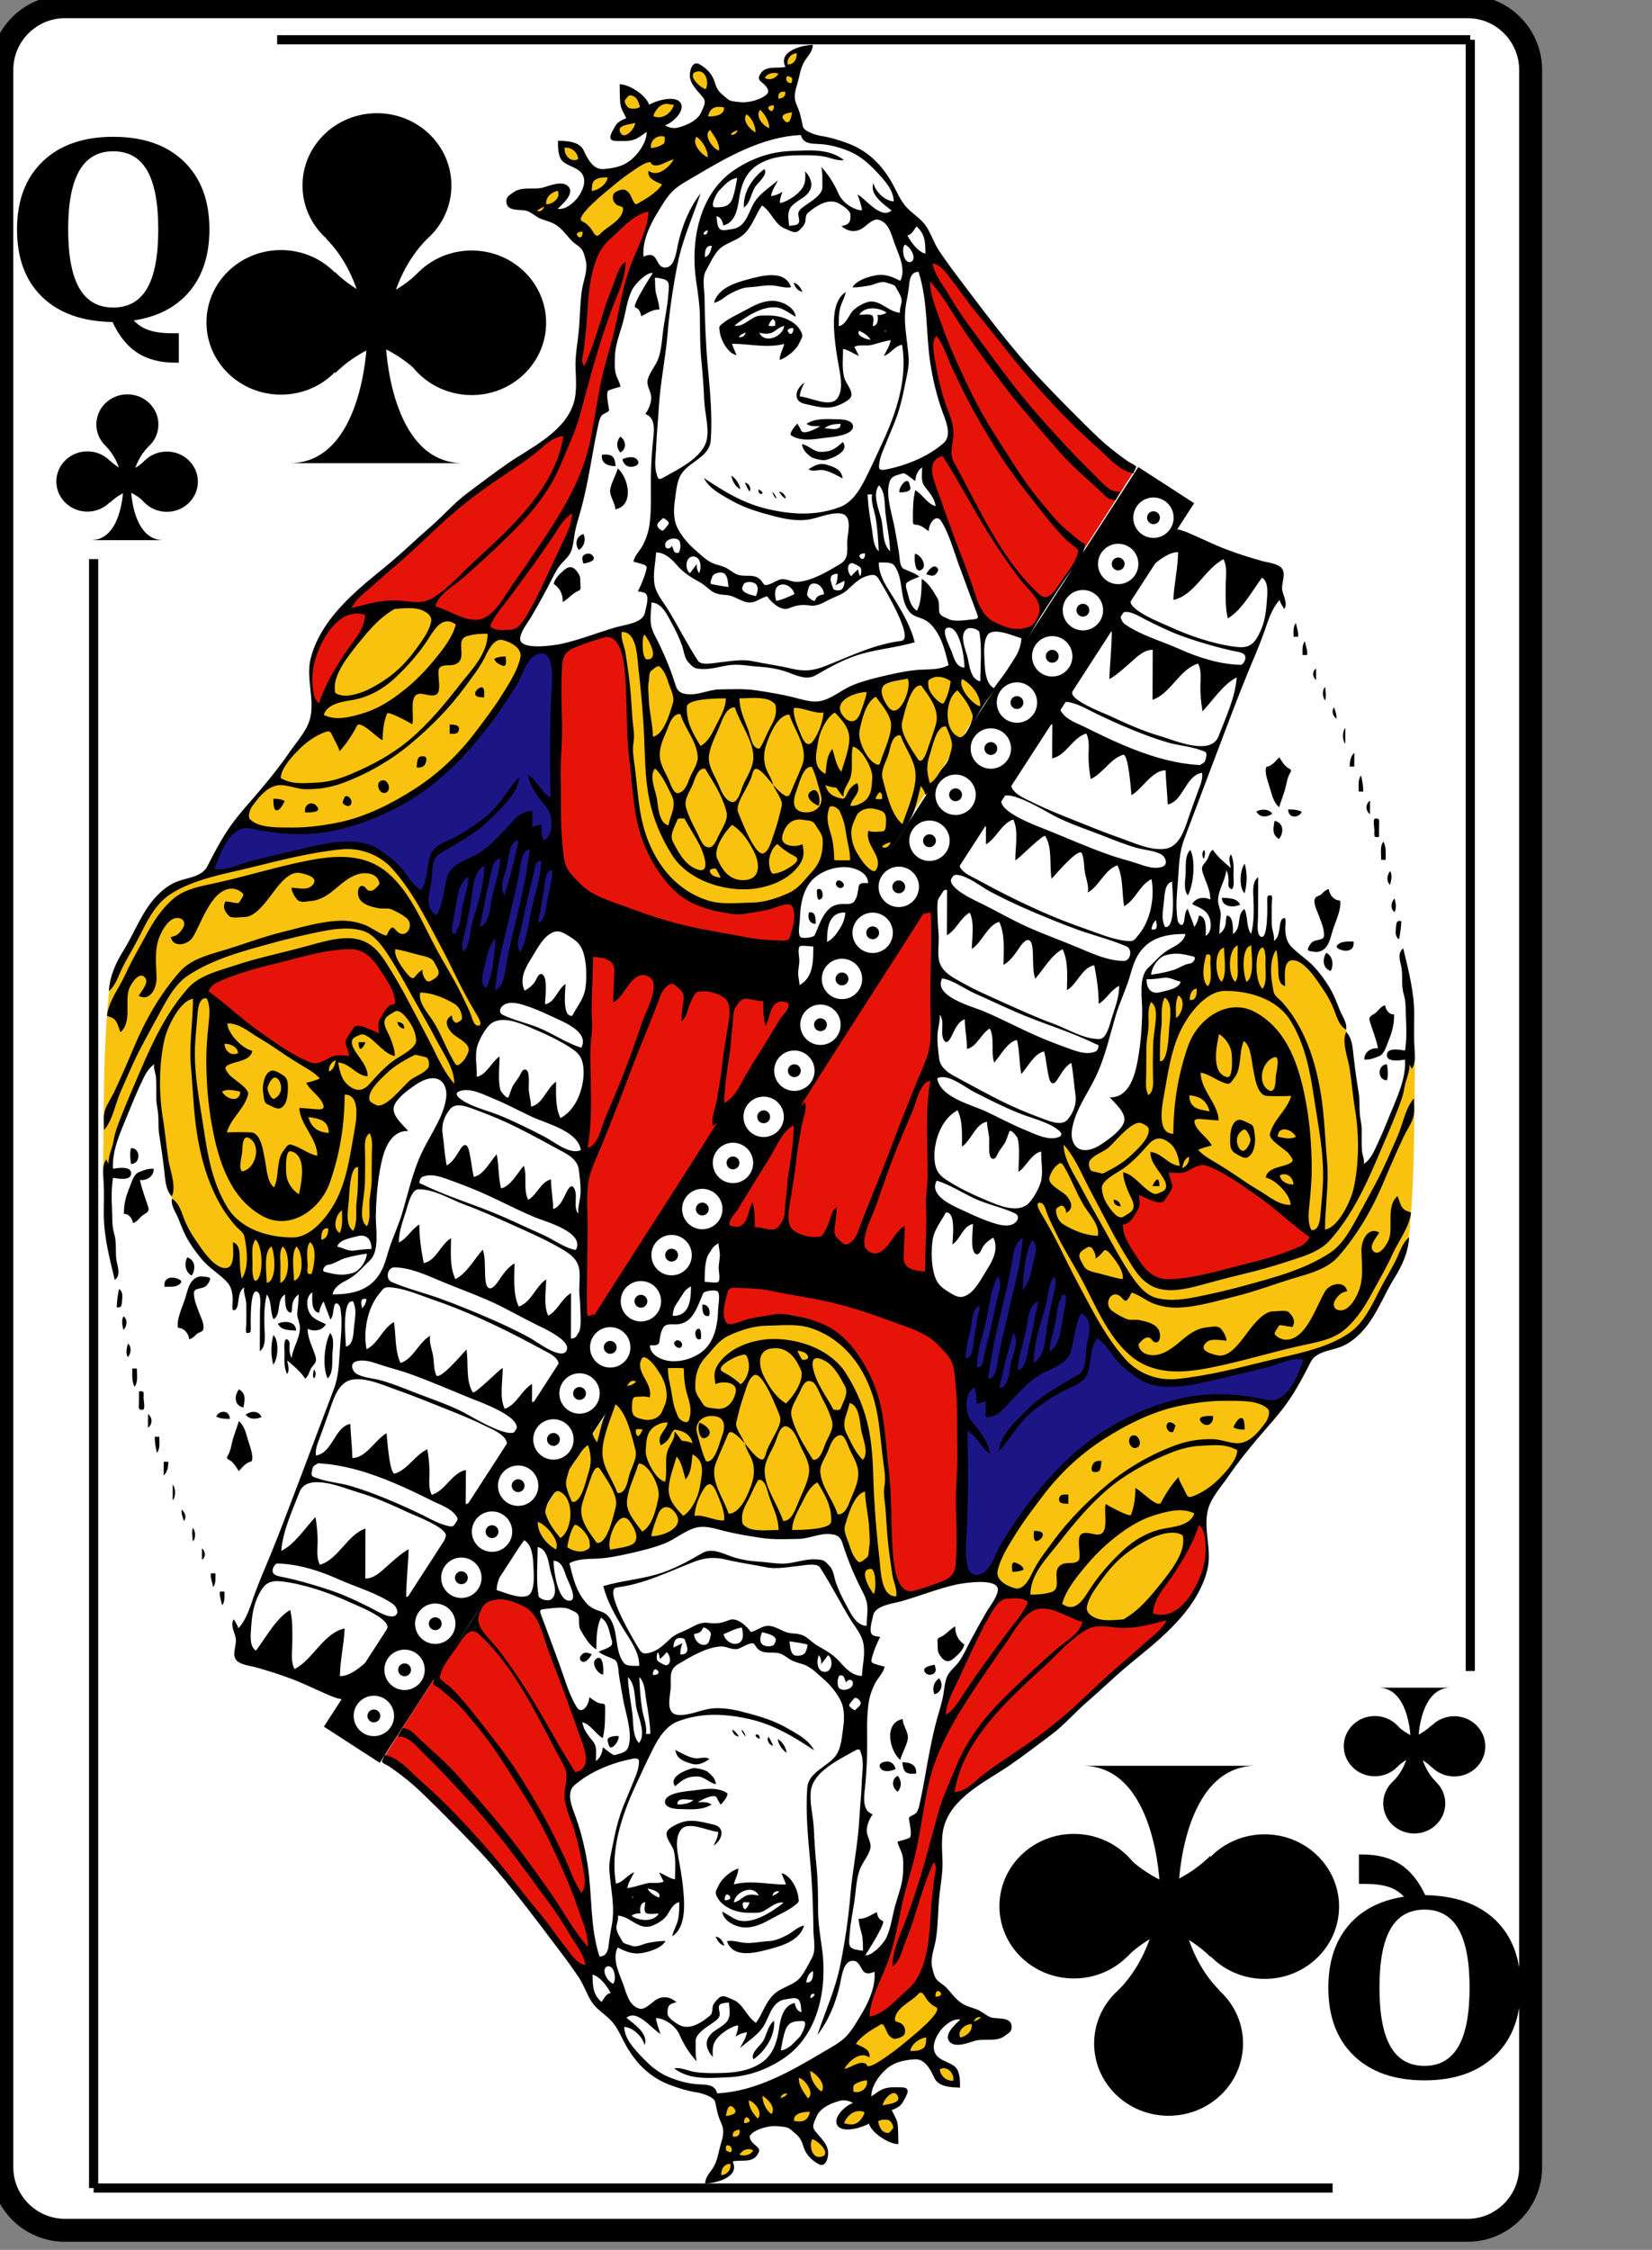 <?xml version="1.0" encoding="utf-8"?>
<!DOCTYPE svg PUBLIC "-//W3C//DTD SVG 1.1//EN" "http://www.w3.org/Graphics/SVG/1.1/DTD/svg11.dtd">
<svg xmlns="http://www.w3.org/2000/svg" xmlns:xlink="http://www.w3.org/1999/xlink" version="1.1" height="245" width="180" viewBox="-.2 -236 180 245">
<rect x="-.2" y="-236" width="180" height="245" fill="#808080" stroke="none"/>
<!-- SVG-cards 2.0.1								--><!-- This set of SVG files is a complete cards game with figures, numbers	--><!--	and backs of cards completely designed in SVG.				--><!--	Copyright (C) 2005 David Bellot						--><!--	This library is free software; you can redistribute it and/or		--><!--	modify it under the terms of the GNU Lesser General Public		--><!--	License as published by the Free Software Foundation; either		--><!--	version 2 of the License, or (at your option) any later version		--><!--	This library is distributed in the hope that it will be useful,		--><!--	but WITHOUT ANY WARRANTY; without even the implied warranty of		--><!--	MERCHANTABILITY or FITNESS FOR A PARTICULAR PURPOSE.  See the GNU	--><!--	Lesser General Public License for more details.				--><!--	You should have received a copy of the GNU Lesser General Public	--><!--	License along with this library; if not, write to the Free Software	--><!--	Foundation, Inc., 59 Temple Place, Suite 330, Boston, MA 02111-1307  USA--><!--	Contact the author David Bellot at david.bellot@free.fr			-->
<defs> 	
    <g
        id="n"
        aria-label="Q"
        style="font-style:normal;font-variant:normal;font-weight:bold;font-stretch:normal;font-size:40px;line-height:1.25;font-family:'Bitstream Vera Serif';-inkscape-font-specification:'Bitstream Vera Serif Bold';letter-spacing:0px;word-spacing:0px;fill:#000000;fill-opacity:1;stroke:none">
        <path
       d="m 12.058,-200.934 q -4.922,-0.078 -7.669,-2.734 -2.734,-2.656 -2.734,-7.344 0,-4.714 2.786,-7.396 2.799,-2.695 7.695,-2.695 4.909,0 7.695,2.682 2.786,2.682 2.786,7.409 0,4.141 -2.148,6.719 -2.135,2.578 -6.094,3.19 0.69,0.742 1.68,1.068 0.99,0.326 2.565,0.326 h 0.664 v 3.203 h -0.378 q -2.474,0 -4.128,-1.068 -1.654,-1.068 -2.721,-3.359 z m 0.078,-1.576 q 2.487,0 3.698,-2.096 1.211,-2.096 1.211,-6.406 0,-4.323 -1.211,-6.419 -1.211,-2.096 -3.698,-2.096 -2.474,0 -3.698,2.122 -1.211,2.109 -1.211,6.393 0,4.271 1.211,6.393 1.224,2.109 3.698,2.109 z"
       style="font-size:26.667px;line-height:0;letter-spacing:0px"/>
    </g>
 	<g id="base"> 
     <path style="fill:#FFFFFF;stroke:#000000;stroke-width:2.5" d="M 0,0C0,3.78 3.09,6.87 6.87,6.87L159.715,6.87C163.485,6.87 166.575,3.78 166.575,0L166.575,-228.4C166.575,-232.18 163.485,-235.27 159.715,-235.27L6.87,-235.27C3.09,-235.27 0,-232.18 0,-228.4L0,0 z"/>
     </g>
 	<g id="figure" > 	
     <path 	d="M3.35,4.66c0-1.81-1.51-3.28-3.38-3.28s-3.38,1.47-3.38,3.28c0,1.81,1.51,3.28,3.38,3.28S3.35,6.47,3.35,4.66z"/>
     <path d="M7.71-1.55c0-1.81-1.51-3.28-3.38-3.28S0.95-3.36,0.95-1.55c0,1.81,1.51,3.28,3.38,3.28S7.71,0.26,7.71-1.55z"/> 
     <path 	d="M-0.95-1.57c0-0.66-0.2-1.28-0.55-1.8c-0.6-0.89-1.65-1.48-2.83-1.48c-1.87,0-3.38,1.47-3.38,3.28 	c0,1.81,1.51,3.28,3.38,3.28S-0.95,0.24-0.95-1.57z"/>
     <path 	d="M3.94-7.94c-1.67,0-2.55,1.36-3.01,2.72C0.47-3.86,0.43-2.5,0.43-2.5h-0.86c0,0-0.16-5.43-3.5-5.44H3.94z"/>
     <path 	d="M-2.32,2.25c1.9-1.9,1.9-4.75,1.9-4.75l0.85-0.01c0,0,0,2.91,1.85,4.76"/> 
     <path 	d="M-1.94-3.85c1.9,1.9,4.75,1.9,4.75,1.9v0.85c0,0-2.91,0-4.76,1.85"/>
     <path 	d="M1.87-3.86c-1.9,1.9-4.75,1.9-4.75,1.9v0.85c0,0,2.91,0,4.76,1.85"/> 
     </g>
     <g id="court"> <path style="fill:#E61408;" d="M306.81,374.26l-2.28-7.45l0.61-2.25l2-1.4l-0.11-2.41c-2.05-5.22-4-10.46-6.24-15.6c-1.57-0.44-3.02-0.79-4.63-1c-3.96,5.86-7.82,11.76-11.59,17.75l9.79,8.56l10.97,14.73l2.29-0.14C307.2,381.43,306.7,377.91,306.81,374.26"/> <path style="fill:#F8C20F;" d="M338.57,390.97c-3.92,2.97-7.68,5.2-12.04,7.48l-5.13,1.5c0.27,1.24,0.57,2.43,0.92,3.65c-0.54,1.76-1.15,3.29-1.96,4.95l2.1-0.65l0.3-0.84l-0.16-0.98l2.28-0.08l0.5-0.89l-1.47-1.44l3.44-1.76l2.89,1.36l1.55,2.92l1.37-0.09l-0.04-1.16l-1.52-1.39l-0.38-1.35l2.36-2.74l2.66,0.17l0.27,0.5l-1.81,1.54l0.32,1.07l1.32-0.06l1.66-0.79l0.88,1.28l1.23,0.51l0.64-0.77l-0.43-1.4l-1.47-0.75l2.46-0.72l-0.06-1.43l-3.74,1.1c0.52-1.18,1.06-2.33,1.63-3.48l2.21-1.08l3.03,0.01l1.26,2.15l1.8,0.6l-0.08-1.23l-1.8-0.99l-0.91-0.85l0.17-0.95c0.37-0.99,0.88-1.84,1.42-2.75l1.71-0.45l0.5,0.32l-1.4,1.84l1.09,0.42l1.3-0.68l1.92-0.31l0.55-1.25c-1.55-0.5-3.02-1.31-4.55-1.91c-0.95-1.08-1.86-2.06-2.96-2.99C342.53,387.88,340.61,389.42,338.57,390.97"/> <path style="fill:#F8C20F;" d="M325.62,337.38c3,0.01,5.85-0.29,8.83-0.5c1.34,2.77,2.56,5.6,3.82,8.41l3.19-0.89l-0.13-0.43l-0.05,0l-0.61-1.96l-0.03-0.37l-0.14-0.46c-0.31-3.27-0.17-6.64-0.57-9.88c-0.44-3.64-0.48-8.15-2.25-11.48l-2.21-2.86l-3.29-2.29l-3.48-0.58l-4.58,0.38l-2.5,0.77c-0.9,1.15-1.79,2.14-2.84,3.16l-1.72,0.47l-1.97-0.11l-1.71-1.15l-0.61,0.6c-3.84,6.59-8.55,12.55-12.13,19.31l1.61,1.31l2.07,1.15c4.26-0.35,8.13-1.38,12.23-2.56l1.85-1.47C320.89,336.3,323.2,336.72,325.62,337.38"/> <path style="fill:#E61408;" d="M345.15,288.45l-0.2-19.62l-0.65-0.29c-7.53,11.84-15.28,23.58-22.44,35.65l22.21,5.3L345.15,288.45"/> <path style="fill:#E61408;" d="M325.96,313.89l5.65,0.37c1.29,0.9,2.57,1.79,3.86,2.69c0.8,1.03,1.59,2.06,2.39,3.09c2,7.27,2.13,14.49,2.81,21.96l0.61,1.96c0.59,0.06,1.19,0.12,1.78,0.18l4.87-2.07l-0.04-22.33l-1.07-4.9l-24.53-6.03c-0.46,2.2-0.68,4.23-0.82,6.47C322.97,314.81,324.46,314.35,325.96,313.89"/> <path style="fill:#E61408;" d="M372.13,339.87l-0.34,0.82c-1.31,1.84-2.61,3.67-3.59,5.71l-0.93-0.13l-1.45,0.99l-2.99-0.15c-2.32-0.83-4.64-1.63-6.94-2.5l-3.5-0.51c-1.99,3.25-3.86,6.5-5.66,9.86c-2.91,12.61-5.38,25.43-9.69,37.65l1.53-0.63c1.84-1.39,3.61-2.76,5.3-4.33c1.33-5.71,1.7-11.42,1.68-17.28l1.54-2.6c8.79-6.1,17.06-12.69,24.66-20.24l-0.62-0.02l0.91-0.1l1.52-1.99l1.43-3.58l-0.14-4.06l-1.01-0.85l-1.25,3.25L372.13,339.87"/> <path style="fill:#1C1585;" d="M375.95,320.07L372,320.8l-1.07-0.11l-0.54,0.12l-0.29-0.21c-0.72-0.12-1.44-0.27-2.16-0.42l-1.72-1.24c-0.7-0.86-1.46-1.69-2.06-2.63l-0.38-0.28c-2.07-3.85-4.38-7.61-6.56-11.41l-4.07,0.01c-1.88,3.77-3.81,7.5-5.8,11.21c1.22,8.73,0.78,17.58,0.66,26.38l2.87,0.02c0.77-1.35,1.41-2.75,2.08-4.16c1.85-2.58,3.76-5.03,5.78-7.49l0.31-0.22c1.2-1.36,2.84-2.42,4.23-3.58l4.42-2.49l4.61-1.32l6.42-0.56l2.89,0.58l2.06-0.29l2.42-4.16l-0.69-0.77C382.28,318.64,379.11,319.34,375.95,320.07"/> <path style="fill:#E61408;" d="M386.81,304.34l-0.04-0.03l-0.47,0c-1.97-1.1-3.55-2.86-5.4-4.15c-2.03-1.42-4.04-2.66-6.2-3.88l-1.18-0.1l0.01,0l-0.81,1.13l-1.34-0.11l-0.98,0.7l0.58,1.54l-1.12,1.16l-1.73-0.76l-0.35-0.06l-0.7,0.51l0.13,0.84l-0.32,1.19l-1.19,0.6l-0.38,1.32l2.25,3.68l1.06,1.15l1.07,0.64l1,0.28c5.53-0.77,10.62-2.48,15.93-4.18L386.81,304.34"/> <path style="fill:#F8C20F;" d="M397.14,284.98l-0.3,2.32c-1.43,4.5-3.29,8.65-5.5,12.82l0.62-2.31c-0.2-5.33-0.62-10.5-1.56-15.76l-1.99-4.47l-1.63-2.16l-2.14-1.83l-2.68-1.05l-3.25-0.22l-3.36,0.43l-0.72,0.47l-1.12,2.71l-1.2,1.52l-2.15,0.79l-1.73,0.17c-0.27,3.48-0.55,6.95-0.88,10.43l2.86,4.72l-1.51-1.12l-2.03-0.7l-2.71,2.65l-2.81,1.64l1.58,3.86c-0.92-1.69-1.82-3.38-2.82-5.02l-0.91-0.92l-0.99,1.23c-0.49,1.57-0.98,3.11-1.33,4.72l-1.28,1.87c3.33,5.84,6.36,11.94,10.62,17.16l1.72,1.24c1.36,0.28,2.68,0.47,4.06,0.62c6.42-1.17,12.73-2.58,18.83-4.93l2.09-2.43l4.34-8.41c0.71-6.54,0.58-13.19,0.69-19.76L397.14,284.98M386.78,305.9c-5.28,1.84-10.53,3.35-16.08,4.1c-0.55-0.16-1.1-0.31-1.65-0.47c-0.78-0.85-1.57-1.7-2.35-2.55c-0.95-1.78-1.91-3.56-2.85-5.35l1.4,1.53c0.55-0.28,1.09-0.55,1.64-0.83l0.32-1.19c-0.08-0.5-0.15-0.99-0.23-1.49c0.38,0.07,0.77,0.13,1.15,0.2l1.73,0.76l1.12-1.16c-0.21-0.55-0.41-1.09-0.62-1.64l0.45-0.65c0.63,0.05,1.27,0.11,1.9,0.16l0.81-1.13c-1-0.89-1.97-1.85-3.08-2.6l1.29,0.53c2.19,1.63,4.56,2.83,6.79,4.38c2.58,1.8,5.06,4.3,7.78,5.82c0.66-0.01,1.32-0.01,1.98-0.02L386.78,305.9"/> <path style="fill:#F8C20F;" d="M372.31,322.98l-4.61,1.32l-4.42,2.49c-4.09,3.39-7.23,6.98-10.32,11.29c-0.55,1.17-1.11,2.34-1.66,3.51l1.22,1.73c3.42,1.31,6.86,2.55,10.31,3.79l2.99,0.15c0.97-0.67,1.94-1.33,2.91-2c1.28-2.03,2.56-4.06,3.85-6.09c0.44-1.14,0.88-2.29,1.32-3.43l0.26-1.48l8-9.78l0.28-1.31c-1.24-0.25-2.47-0.5-3.71-0.75L372.31,322.98"/> <path d="M322.85,406.5c0.92-0.23,2.16,0.21,2.76-0.78c0.3-0.5,0.17-0.66-0.25-1c-0.29-0.23-0.86-0.8-0.5-1.19c0.59-0.63,2.11-1.02,2.95-0.91c0.4,0.05,1.08,0.05,1.39,0.33c0.73,0.62,1.14,0.85,1.41,1.8c0.27,0.93,0.86,1.56,1.69,2.03c0.76,0.43,1.05-0.58,1.07-1.15c0.03-1.02-0.87-1.76-1.46-2.51c-0.4-0.52-0.03-1.03,0.18-1.55c0.39-0.98,1.63-1.5,2.58-1.75c0.51-0.13,0.99,0,1.44,0.25c-0.78,0.22-2.32,1.6-1.7,2.5c0.59,0.84,2.74,0.2,3.44-0.24c0.31,1.03,2.17,2.25,3.24,2.26c0-0.7-0.01-1.39-0.06-2.09c-0.05-0.61-0.43-1.12-0.67-1.66c0.52-0.17,1-0.43,1.26-0.92c0.33-0.62,0.99-1.55-0.12-1.57c-0.62-0.01-1.27-0.06-1.88,0.11c-0.56,0.16-1.01,0.57-1.5,0.88c-0.01-1.06,0.78-2.22,1.55-2.92c0.95-0.86,1.96-1.06,3.18-1.16c1.16-0.1,1.78,1.13,2.19,2.02c0.48,1.05,1.86,1.05,2.84,1.1c0-0.67,0.02-1.74-0.5-2.25c-0.61-0.6-1.79-0.68-2.23-1.53c-0.73-1.4,1.28-3.94,2.77-3.72c-0.52,0.51-1.95,1.71-1.14,2.5c0.64,0.62,1.98,0.07,2.69-0.14c1.04-0.31,2.36,0.15,3.28-0.52c0.53-0.39,0.88-0.49,0.8-1.17c-0.11-0.95-1.52-0.73-2.11-0.86c-0.51-0.11-0.91-0.5-1.36-0.75c-0.5-0.28-1.08-0.38-1.6-0.62c-0.96-0.45-1.4-1.2-2.09-1.93c-0.29-0.31-0.68-0.5-0.98-0.8c-0.36-0.35-0.44-0.85-0.57-1.32c-0.28-1,0.19-2.14,0.37-3.12c0.26-1.52,0.23-3.13,0.38-4.67c0.13-1.38,0.41-2.69,0.36-4.09c-0.05-1.42-0.2-2.94,0.35-4.29c1.17-2.93,4.7-4.56,7.14-6.24c1.49-1.03,2.92-2.14,4.38-3.22c1.49-1.1,2.69-2.52,4.09-3.73c1.43-1.23,2.78-2.55,4.22-3.77c1.25-1.06,2.55-2.06,3.77-3.16c2.27-2.06,4.43-4.5,5.2-7.55c0.55-2.21-0.48-4.46,0.07-6.63c0.36-1.37,1.51-2.58,2.29-3.73c0.97-1.42,2.05-2.76,3.16-4.08c1.09-1.29,2.27-2.54,3.25-3.92c1.01-1.42,1.82-2.96,2.6-4.5c0.58-1.15,2.15-1.25,3.22-1.64c1.37-0.5,2.52-1.66,3.33-2.84c1.02-1.49,1.69-3.19,2.64-4.72c0.88-1.41,1.55-2.86,1.65-4.54c-0.71,0.58-1.01,1.58-1.39,2.38c-0.55,1.16-1.25,2.24-1.83,3.38c-0.89,1.75-1.8,3.76-3.5,4.87c-2.55,1.69-5.97,2.25-8.9,2.97c-3.29,0.81-6.58,1.66-9.96,2c-2.13,0.21-4.27-0.61-5.68-2.21c-2.33-2.63-3.87-5.87-5.52-8.94c-0.82-1.53-1.52-3.11-2.34-4.63c-0.4-0.76-0.83-1.5-1.27-2.25c-0.09-0.14-1.02-1.58-0.1-1.33c0.39,0.11,0.59,1.06,0.72,1.36c0.31,0.72,0.66,1.43,1,2.13c0.8,1.65,1.8,3.19,2.67,4.8c1.53,2.83,2.87,6.3,5.36,8.44c2.58,2.22,5.77,2,8.89,1.38c3.66-0.72,7.22-1.87,10.87-2.62c1.49-0.31,2.94-0.68,4.09-1.74c1.19-1.09,2.02-2.39,2.78-3.8c0.79-1.45,1.62-2.86,2.3-4.36c0.68-1.49,1.83-2.91,2.02-4.54c0,0-0.6-0.22-0.72-0.3c-0.46-0.35-0.54-1-0.77-1.5c-1.29,1.1-0.45,3.33-0.94,4.74c-0.16,0.47-1.11,2.08-1.77,1.25c-0.46-0.57,0.44-1.49,0.7-2c-1.3-0.67-1.98,0.94-1.96,2.01c0.03,1.36,0.22,2.7-0.16,4.03c-0.24,0.84-1.09,2.58-2.16,2.53c-0.71-0.03-0.89-0.62-0.58-1.11c0.34-0.54,0.66-0.9,1.33-0.98c-0.23-1.24-1.87-0.87-2.39-0.06c-0.96,1.5-1.99,5.13-4.14,5.37c-0.5,0.06-1.14-0.19-1.43-0.58c-0.11-0.14,0.22-0.57,0.3-0.71c0.2-0.38,0.22-0.3,0.65-0.26c0.18,0.02,0.42,0.1,0.59,0.1c0.42,0.01,0.36,0.23,0.52-0.23c0.19-0.53-0.19-1-0.53-1.34c-0.29-0.28-1.33-0.08-1.72-0.09c-1.22,0-2.55,1.97-3.19,2.81c-0.62,0.81-1.74,2.31-2.95,2.02c-0.56-0.13-2.13-0.47-1.26-1.37c0.55-0.56,1.6-0.26,2.28-0.24c-0.07-0.48-0.28-0.88-0.59-1.26c-0.38-0.46-0.98-0.25-1.5-0.21c-2.36,0.18-3.3,2.54-5.51,3.02c-0.7,0.15-1.68-0.01-1.99-0.75c-0.19-0.43-0.1-0.41,0.22-0.76c0.33-0.36,0.8-0.61,1.16-0.12c0.33,0.46,0.79,0.33,0.87-0.23c0.17-1.38-1.15-1.72-2.2-1.94c-0.49-0.11-1.02,0.06-1.49-0.14c-0.57-0.25-1.12-0.54-1.61-0.92c-0.96-0.75-0.01-2.46,1.02-1.49c0.4,0.37,0.44,0.67,0.86,0.1c0.12-0.16,0.24-0.61,0.39-0.56c0.82,0.26,1.51,0.87,2.33,1.18c0.85,0.32,1.77,0.48,2.68,0.45c2.14-0.07,4.37-0.76,6.44-1.27c2.19-0.54,4.3-1.37,6.47-2.01c1.66-0.49,3.56-0.99,4.75-2.35c2.17-2.46,3.82-5.38,5.08-8.4c0.67-1.61,1.38-3.22,2.12-4.8c0.32-0.67,0.79-1.33,1.02-2.03c0.22-0.69,0.1-1.45,0.1-2.16c-0.94,1.05-1.24,2.9-1.81,4.18c-0.75,1.7-1.46,3.4-2.33,5.04c-0.76,1.42-1.53,2.85-2.31,4.26c-0.72,1.31-1.55,2.7-2.83,3.54c-2.86,1.86-6.12,2.68-9.37,3.58c-1.6,0.44-3.21,0.81-4.83,1.15c-1.6,0.33-3.33,0.63-4.94,0.18c-1.31-0.38-2.26-1.77-2.96-2.85c-0.98-1.51-1.84-3.12-2.72-4.7c-0.85-1.52-1.72-3.03-2.53-4.58c-0.72-1.38-1.95-3.11-1.92-4.72c1.08,1.22,1.75,2.72,2.47,4.16c0.79,1.57,1.64,3.11,2.45,4.67c0.82,1.58,1.72,3.13,2.68,4.63c0.79,1.22,1.68,2.16,3.15,2.46c1.5,0.32,3.4-0.2,4.85-0.6c1.77-0.5,3.56-0.92,5.34-1.37c1.57-0.39,3.1-0.89,4.64-1.39c1.33-0.43,2.76-0.96,3.72-2.03c2.33-2.62,3.85-5.81,5.22-9.01c0.73-1.7,1.47-3.4,2.15-5.12c0.34-0.87,0.69-1.73,0.83-2.65c0.13-0.86,0.62-1.7,0.55-2.58c0.08,0.17,0.16,0.33,0.25,0.5c0.48-0.6,0.35-1.6,0.31-2.31c-0.08-1.2-0.04-2.41-0.03-3.61c0.01-2.5-0.63-4.93-1.21-7.33c-0.67,0.53-0.34,1.34-0.21,2.04c0.2,1.03-0.04,1.98,0.27,3.02c0.29,0.97,0.19,1.93,0.25,2.92c0.07,1.12,0.05,2.14-0.11,3.26c-0.5-0.08-2-0.38-2,0.49c0,0.85,1.5,0.58,2,0.51c0.12,2.08-0.87,4.11-1.63,5.99c-0.44,1.08-0.88,2.17-1.38,3.23c-0.37,0.8-0.76,1.76-1.53,2.26c0.1-0.53-0.19-1.04-0.21-1.56c-0.03-0.74-0.02-1.47-0.02-2.21c0-0.59-0.16-1.16-0.21-1.74c-0.06-0.77,0.01-1.52-0.12-2.29c-0.21-1.28-0.39-2.57-0.54-3.86c-0.11-0.93-0.13-2.15-0.83-2.86c-0.54,1.02,0.19,2.88,0.36,3.95c0.24,1.5,0.35,3.02,0.6,4.52c0.47,2.81,0.47,6.1-0.18,8.87c-0.3,1.27-1.67,4.19-3.12,4.39c0.01-2.53,0.46-5.1,0.22-7.63c-0.22-2.43-0.28-4.85-0.67-7.27c-0.34-2.1-0.87-4.19-1.74-6.14c-0.43-0.96-0.94-1.89-1.55-2.75c-0.31-0.43-0.63-0.85-0.99-1.24c-0.31-0.34-0.84-0.66-0.93-1.14c-0.28-1.41-0.54-3.34,0.29-4.62c0.2,0.85,0.22,1.69,0.24,2.55c0.01,0.54,0.11,1.3,0.74,1.46c0-0.79-0.29-2.79,0.79-2.84c1.32-0.06,2.75,2.25,3.39,3.19c0.5,0.73,0.93,1.52,1.24,2.35c0.28,0.75,0.55,1.67,1.29,2.09c0.15-0.72-0.42-1.49-0.68-2.12c-0.37-0.93-0.69-1.79-1.22-2.64c-0.48-0.77-1.02-1.51-1.64-2.18c-0.77-0.82-1.75-1.4-2.52-2.22c-0.51-0.54-0.63-1.31-0.63-2.02c0-0.13,0.12-1.09-0.07-1.09c-0.83,0-0.26,2-1.19,2.5c0.11-0.6-0.22-1.19-0.23-1.79c-0.01-0.77-0.01-1.54,0-2.31c0-0.11,0.11-0.9-0.07-0.9c-0.45,0-0.42,0.11-0.43,0.52c0,0.24,0.16,4.67-0.77,3.98c-0.43-0.33-0.24-1.63-0.24-2.1c0-1.47,0.01-2.93,0.02-4.4c-0.7,0.49-0.55,1.69-0.52,2.42c0.05,1.26,0.06,2.6-0.26,3.83c-0.6-0.89-0.3-1.85-0.74-2.75c-0.91,0.62-0.24,2.11-1.26,2.75c0-0.52,0.07-2-0.66-2.01c-0.1,0-0.13,0.8-0.14,0.88c-0.06,0.43-0.33,0.89-0.7,1.12c0.02-0.65,0.06-1.29,0.15-1.93c0.08-0.62-0.3-1.17-0.29-1.78c0.03-1.16,0.78-2.15,0.92-3.29c0.26,0.51,0.25,1.07,0.22,1.62c-0.01,0.24,0.34,0.68,0.49,0.32c0.17-0.39,0.05-1.13,0.07-1.55c0.03-0.71,0.04-1.48-0.28-2.14c-0.33,0.38-0.08,1.07-0.01,1.5c-0.77-0.66-1.4-1.16-1.99-2.01c-0.39,0.28-0.43,0.82-0.68,1.19c-0.31,0.45-0.63,0.61-0.46,1.21c0.3,1.06,0.88,1.96,0.87,3.09c-0.68-0.36-1.61-0.22-2,0.49c0.77,0.41,1.5,0.56,1.87,1.41c0.28,0.63,0.29,1.69-0.38,2.1c0-0.66,0.18-2.12-0.74-2.25c-0.08,0.44-0.24,0.89-0.51,1.25c-0.22-0.68-0.51-1.33-0.74-2c-0.36,0.4-0.28,1.05-0.43,1.54c-0.17,0.54-0.6,0.08-0.66-0.24c-0.27-1.55-0.07-2.97,0.04-4.52c0.12-1.59,0.11-2.96,0.69-4.47c1.19-3.11,2.34-6.23,3.53-9.34c1.14-2.97,2.23-5.95,3.44-8.89c0.61-1.47,1.25-2.94,1.79-4.44c0.45-1.26,0.81-2.59,1.73-3.6c0.07,0.35,0.34,0.69,0.5,1c0.43-0.55-0.1-1.48-0.21-2.06c-0.14-0.72,0.41-1.67,0.01-2.33c-0.37-0.62-1.62-0.72-2.24-0.9c-1.32-0.37-2.64-0.78-3.92-1.27c-1.23-0.46-2.39-1.04-3.59-1.56c-0.54-0.23-2.18-1.06-2.73-0.48c-1.34,1.37-2.26,3.34-3.29,4.95c-1.19,1.86-2.41,3.71-3.62,5.57c-2.36,3.62-4.55,7.36-6.99,10.93c-2.36,3.44-4.43,7.06-6.76,10.53c-1.18,1.76-2.26,3.58-3.4,5.36c-0.5,0.79-1,1.59-1.54,2.35c-0.54,0.75-1.17,1.56-1.35,2.49c0.81-0.4,0.75-0.22,0.76,0.6c0.06,3.08-0.09,6.15-0.07,9.23c0.01,1.41,0.1,2.86-0.03,4.27c-0.12,1.37-0.76,2.63-1.28,3.89c-1.2,2.89-2.33,5.8-3.43,8.72c-1.07,2.83-2.29,5.61-3.33,8.46c-0.15,0.41-0.97,1.52-1.55,1.01c-0.73-0.64-1.06-0.81-0.91-1.81c0.11-0.73,0.21-1.43,0.21-2.17c-0.61,0.43-0.65,1.29-0.94,1.91c-0.14,0.29-0.53,1.31-0.87,1.34c-0.54,0.04-0.94,0.08-1.46-0.05c-0.83-0.21-1.81-0.56-1.97-1.48c-0.19-1.05,0.13-2.21,0.28-3.25c0.18-1.16,0.39-2.3,0.5-3.46c0.11-1.2,0.36-2.39,0.54-3.58c0.14-0.93,0.66-2,0.47-2.95c-1.1,0.64-1.79,2.33-2.48,3.36c-1.12,1.66-2.12,3.39-3.19,5.08c-2.03,3.23-4.07,6.46-6.19,9.63c-2.07,3.11-3.94,6.32-5.96,9.46c-1,1.54-1.95,3.11-2.95,4.65c-0.53,0.81-1.08,1.6-1.4,2.52c-0.31,0.88-0.48,1.81-0.74,2.71c-0.2-0.32-0.44-0.62-0.5-1c-1.79,1.52-2.54,3.87-3.85,5.76c-0.83,1.2-1.54,2.42-2.28,3.68c-0.75,1.26-1.71,2.38-2.56,3.58c-1.7,2.43-2.98,5.13-4.62,7.61c-0.79,1.18-1.54,2.39-2.37,3.55c-0.67,0.93-1.63,1.91-1.83,3.08c-0.09,0.55,0.04,0.34,0.48,0.66c0.5,0.37,0.95,0.79,1.44,1.18c1.14,0.93,2.08,2.17,3.01,3.29c1.91,2.3,3.42,4.88,5.03,7.39c1.71,2.66,3.05,5.47,4.32,8.36c0.59,1.33,1.13,2.65,1.59,4.02c0.48,1.41,1.14,2.82,1.13,4.33c-1.65-1.84-2.8-4.1-4.22-6.11c-1.58-2.23-3.17-4.45-4.87-6.58c-1.65-2.05-3.39-4.03-5.12-6.02c-0.86-0.98-1.78-1.86-2.75-2.73c-0.56-0.5-1.1-1.01-1.65-1.52c-0.39-0.35-0.84-0.92-1.38-1.04c-0.46-0.1-0.39-0.13-0.61,0.3c-0.1,0.2-0.24,0.34-0.29,0.58c0.97-0.13,1.77,0.78,2.38,1.4c1.01,1.01,2.03,2.01,3.01,3.05c2,2.12,4.02,4.34,5.83,6.62c1.78,2.23,3.44,4.57,5.14,6.86c0.91,1.22,1.74,2.46,2.5,3.77c0.63,1.08,1.55,2.14,1.76,3.4c-1-0.12-1.67-1.3-2.24-2.01c-0.87-1.07-1.6-2.24-2.49-3.3c-1.98-2.35-3.8-4.83-5.81-7.15c-1.87-2.17-3.87-4.32-5.95-6.29c-0.88-0.83-1.79-1.61-2.66-2.45c-0.84-0.81-1.8-1.71-3-1.9c0.03,0.25-0.3,0.59-0.25,0.75c0.05,0.17,0.68,0.43,0.81,0.52c0.46,0.32,0.92,0.66,1.37,1c0.92,0.7,1.76,1.45,2.58,2.25c1.84,1.79,3.62,3.6,5.39,5.45c3.44,3.58,6.43,7.64,9.43,11.6c0.73,0.96,1.43,1.93,2.1,2.93c0.56,0.84,0.85,1.8,1.39,2.64c0.54,0.84,1.44,1.35,2.12,2.06c0.78,0.8,1.2,1.96,1.76,2.92c1.13,1.92,2.61,3.37,4.72,4.17c0.97,0.37,2,0.68,3.03,0.84c0.46,0.07,1.86,0.47,1.98,1.05c0.16,0.81,0.29,1.52,0.64,2.27c0.4,0.86,0.24,1.46-0.02,2.33c-0.25,0.82-0.36,1.8-0.8,2.54c-0.35,0.58-0.92,1.09-0.93,1.82C321,408.9,323.71,408.23,322.85,406.5M321.6,408c-0.02-0.64,0.29-1.25,1.01-1.24C322.71,407.4,322.23,407.98,321.6,408M331.61,404.05c0.65,0.13,2.05,1.54,1.15,1.88C331.63,406.37,331.23,404.81,331.61,404.05M323.61,405.76c0.29-0.53,0.96-0.79,1.5-0.49C324.84,405.82,324.15,405.93,323.61,405.76M322.61,405.5c-0.13-0.06-0.5-0.13-0.5-0.33c0-0.27-0.02-0.55,0.35-0.42C322.78,404.88,322.88,405.31,322.61,405.5M322.86,403.75c-0.05-0.52,0.29-0.7,0.75-0.75C323.72,403.56,323.42,403.87,322.86,403.75M338.87,402.07c0.38-0.19,0.72-0.21,1.13-0.13c0.26,0.05,0.66,0.73,0.5,0.92c-0.38,0.47-0.42,0.65-0.99,0.38C339.14,403.06,338.93,402.47,338.87,402.07M335.12,402.31c0.28-0.89,1.24-1.62,2.17-1.27c0.28,0.1-0.4,0.97-0.56,1.09C336.14,402.56,335.85,402.43,335.12,402.31M329.62,402.04c-0.15-0.85,1.1-1.04,1.75-0.99C331.13,402.05,330.54,402.21,329.62,402.04M324.12,402.26c-0.05-0.25,0.12-0.88,0.5-0.5C325,402.15,324.37,402.31,324.12,402.26M325.62,401.78c-0.52-0.52-0.98-1.24-0.99-2C325.29,399.93,326.24,401.14,325.62,401.78M322.12,401.5c0.05-0.33,0.22-1.54,0.82-0.93C323.62,401.26,322.65,401.42,322.12,401.5M327.13,401.28c-0.6-0.4-1-1.29-0.99-2C326.72,399.59,327.66,400.58,327.13,401.28M339.38,400.33c0.02-0.6,1.13-1.85,1.58-1.15C341.57,400.11,340.03,400.15,339.38,400.33M331.13,399.55c-0.46-0.69-1.02-1.38-0.99-2.25C330.83,397.42,331.96,399.06,331.13,399.55M328.13,399.54c0.05-0.36,0.4-0.58,0.75-0.5C328.72,399.32,328.43,399.41,328.13,399.54M336.14,398.81c0-0.63-0.09-0.71,0.47-0.97c0.3-0.14,0.7-0.27,1.03-0.27C337.79,398.43,336.92,399.08,336.14,398.81M321.14,399c-0.2-0.94-1.12-0.95-1.9-0.98c-1.16-0.04-2.43-0.38-3.49-0.84c-1.17-0.5-2.09-1.32-2.95-2.24c-0.83-0.89-1.84-1.95-1.88-3.24c0.95,0.03,2.05,1.09,2.24,2.01c0.49-1.26-1.2-2.37-1.99-3.01c1.17-1.02,2.83,1.27,3.74,1.77c-0.18-0.56-0.42-1.16-0.49-1.75c1.01,0.04,2.18,0.9,2.58,1.82c0.48,1.09,1.09,2.08,1.9,2.95c-0.17-0.71-0.1-1.5-0.12-2.22c-0.02-0.81,1.18-1.52,1.76-1.93c0.29-0.21,0.72-0.46,0.86-0.82c0.15-0.35-0.24-0.95,0.04-1.26c0.17-0.21,0.77-0.21,1-0.25c0.05,0.68,0.22,1.29-0.09,1.91c-0.21,0.42-0.91,0.85-1.31,1.11c-1.29,0.83-1.35,1.85-0.37,2.98c-0.04-1.05-0.04-1.59,0.78-2.38c0.45-0.43,1.35-1.01,1.99-1.11c0.07,0.39-0.15,0.88-0.26,1.25c0.36-0.27,0.81-0.42,1.25-0.49c-0.08,0.62-0.49,1.19-0.76,1.75c1-0.9,2.11-1.47,2.76-2.71c0.55-1.07,0.89-2.52,2.33-2.67c0.4-0.04,1-0.26,1.32,0.03c0.32,0.29,0.29,0.99,0.36,1.38c-0.5-0.06-0.67-0.57-0.75-1c-1.26,0.27-1.56,1.71-1.72,2.8c-0.21,1.42-0.62,2.83-1.86,3.72c-1.32,0.94-2.97,1.16-4.55,1.19c-0.92,0.02-1.86,0.03-2.78-0.1c-0.77-0.1-1.59-0.55-2.37-0.42c1.69,1.32,3.92,1.07,5.92,0.99c2.29-0.09,4.47-0.9,6.34-2.22c3.72-2.64,4.63-7.77,4.01-12.04c-0.21-1.43-0.42-2.75-0.42-4.2c-0.01-1.5-0.01-2.98-0.15-4.48c-0.15-1.48-0.26-2.95-0.32-4.43c-0.05-1.36-0.52-2.89-0.31-4.24c0.32-2.06,3.19-3.39,4.79-4.3c0.57-0.32,0.6-0.15,0.76,0.4c0.29,0.98,0.07,2.05,0.04,3.05c-0.05,1.38-0.2,2.75-0.28,4.13c-0.15,2.8-0.75,5.54-0.98,8.33c-0.21,2.52-0.6,5.13-1.1,7.62c-0.54,2.7-1.67,5.14-2.53,7.73c1.24-1.59,2.01-3.52,2.47-5.47c0.19-0.81,0.37-2.99,1.67-2.66c0.46,0.12,0.61,0.71,0.88,1.06c0.33,0.44,0.83,0.3,1.27,0.1c0.15,1.68-0.69,3.47-1.55,4.86c-0.46,0.75-0.91,1.55-1.51,2.2c-0.69,0.74-1.66,1.23-2.53,1.75C329.3,396.55,325.4,398.82,321.14,399M332.64,398.81c-0.68-0.45-1.25-1.43-1.24-2.26C332.07,396.82,333.21,398.06,332.64,398.81M345.65,396.36c0.81-0.45,1.63,0.44,1.49,1.26C346.37,397.65,345.74,397.14,345.65,396.36M335.15,396.31c0.5-0.87,1.77-2,2.76-1.24c0.19-0.9-0.87-1.2-1.49-1.51c0.51-0.77,1.53-1.44,2.32-1.88c0.47-0.27,0.58-0.49,0.86,0.05c0.27,0.52,0.32,0.93,0.87,1.23c0.29,0.16,1.18-0.15,1.3-0.47c0.17-0.46,0.02-0.91-0.38-1.18c-0.29-0.2-0.73-0.09-0.67-0.53c0.17-1.24,1.77-1.83,2.51-2.65c0.33-0.38,0.55-0.19,0.76,0.17c0.29,0.5,0.69,0.97,1.23,1.21c0.99,0.42-2.99,3.56-3.3,3.82c-0.88,0.75-1.79,1.42-2.75,2.05c-0.37,0.24-0.8,0.52-1.24,0.62c-0.43,0.1-0.16-0.14-0.47-0.27C336.74,395.41,335.89,396.2,335.15,396.31M325.15,395.26c1.3-0.9,2.39-2.58,2.27-4.24c-0.69,0.5-0.79,1.51-1.19,2.2C325.94,393.74,324.76,394.58,325.15,395.26M342.41,394.34c0.11-0.77,1.02-1.41,1.76-1.49c-0.04,0.45,0.02,0.99-0.41,1.24C343.31,394.36,342.92,394.34,342.41,394.34M328.16,394.29c0.12-0.71,0.26-1.57,0.51-2.25c0.34-0.91,0.98-1,1.9-0.99c0.69,0-0.16,1.56-0.36,1.77C329.6,393.43,329.07,394.15,328.16,394.29M347.91,392.87c-0.38-0.76,0.55-1.5,1.26-1.49C349.28,392.17,348.62,392.7,347.91,392.87M316.68,388.98c-0.64-0.55-1.36-0.72-2.13-0.34c-0.53,0.26-1.3,1.23-1.94,1.05c-1.13-0.31-1.4-1.56-1.75-2.55c-0.44-1.23-1.32-2.89-0.65-4.18c0.91,0.47,1.7,0.8,2.75,0.6c0.79-0.15,2.11-0.55,2.51-1.32c-0.66,0-1.31,0.1-1.96,0.23c-0.58,0.12-1.19,0.53-1.8,0.29c-0.19-0.08-0.87-0.22-0.96-0.41c-0.22-0.43-0.62-0.97-0.68-1.46c-0.06-0.49,0.26-0.94,0.16-1.43c1.31,0.04,2.32,1.66,3.74,1.12c0.56-0.21,1.31-0.64,1.65-1.15c0.35-0.51,0.67-1.33,1.36-1.45c0,0.67,0.01,1.35-0.15,2c-0.15,0.6-0.51,1.13-0.62,1.75c1.63-1.04,1.34-3.89,1.17-5.51c-0.11-1.08-0.31-2.14-0.5-3.2c-0.16-0.95-0.34-2.14,0.26-2.98c0.78-1.09,3.04,0.15,4.13,0.21c-0.01,0.53-0.28,1.04-0.51,1.5c0.93-0.55,1.37-2.01-0.01-2.31c-1.27-0.28-2.48-0.68-3.72-0.17c-0.4,0.17-1.23,0.54-1.4,0.95c-0.26,0.63,0.6,1.49,0.75,2.1c0.26,1.03,0.13,2.1,0.13,3.15c-0.62-0.1-1.16-0.54-1.75-0.76c0.17,0.33,0.33,0.67,0.5,1c-0.59,0.28-1.27,0.05-1.88,0.2c-0.71,0.18-1.4,0.42-2.12,0.53c0.1-0.64,0.49-1.17,0.76-1.75c-0.75,0.26-1.22,1.13-2.01,1.24c-0.63-3.72,0.64-7.5,2.19-10.83c0.63-1.36,1.26-2.75,1.94-4.08c0.61-1.19,1.42-2.46,2.74-2.95c2.57-0.96,5.12-0.83,7.75-0.25c2.69,0.59,4.94,1.94,7.2,3.46c-0.59-1.14-1.73-1.73-2.8-2.35c-1.31-0.76-2.57-1.21-4.03-1.61c-1.39-0.39-2.85-0.78-4.31-0.66c-1.29,0.1-2.53,0.82-3.84,0.72c-1.37-0.1-0.92-1.87-0.82-2.84c0.11-1.07-0.31-2.06,0.82-2.74c1.33-0.79,3.12-1.88,4.71-1.95c0.64-0.03,1.26,0.43,1.89,0.26c0.4-0.11,1.27-0.72,1.68-0.59c0.13,0.04,0.32,0.42,0.44,0.54c0.66,0.68,1.5,0.36,2.32,0.52c0.51,0.1,0.9,0.47,1.34,0.73c0.46,0.27,0.96,0.36,1.46,0.53c0.82,0.29,1.56,1.07,2.21,1.63c0.74,0.65,1.51,1.58,1.91,2.48c0.37,0.83,0.34,1.97,0.21,2.85c-0.14,0.96-0.2,2.16-0.76,2.98c-0.9,1.32-3.06,1.83-3.19,3.63c-0.19,2.59,0.06,5.26,0.3,7.84c0.24,2.62,0.35,5.22,0.38,7.85c0.01,0.92,0.31,2.18-0.17,3.01c-0.46,0.81-0.97,2.03-1.73,2.57c-0.84,0.6-1.81,0.76-2.57,1.55c-0.85,0.88-1.15,2.04-1.85,3.02c-1-0.61-1.41-2.11-2.52-2.54c-0.79-0.31-1.18-0.69-1.77,0c-0.26,0.29-0.46,0.5-0.5,0.9c-0.02,0.26-0.03,0.62-0.24,0.81c-0.93,0.79-2.3,1.71-3.46,1.04c-0.39-0.22-1.25-0.75-1.25-1.25C315.68,389.38,315.83,389.17,316.68,388.98M349.42,391.13c0.05-0.36,0.4-0.58,0.75-0.5C350,390.9,349.68,390.95,349.42,391.13M337.92,390.57c0.08-1.97,1.27-4.04,1.95-5.86c0.78-2.09,1.17-4.29,1.63-6.47c0.43-2.02,1.11-3.96,1.56-5.98c0.5-2.25,0.79-4.54,1.25-6.79c0.8-3.92,2.77-7.34,4.96-10.64c1.18-1.78,2.38-3.54,3.61-5.28c0.85-1.19,2.08-3.65,3.74-3.85c1.6-0.2,3.24,1.06,4.74,1.45c-0.23,1.28-2.15,2.35-3.04,3.14c-1.53,1.35-3.03,2.73-4.5,4.14c-2.74,2.61-4.99,5.19-6.42,8.74c-0.63,1.58-1.41,3.17-1.87,4.81c-0.54,1.96-1.07,3.93-1.62,5.89c-0.56,1.97-1.19,3.9-1.9,5.83c-0.62,1.67-1.57,3.54-1.57,5.35c0.67-0.43,0.94-1.31,1.18-2.02c0.33-0.99,0.77-1.94,1.08-2.94c0.7-2.2,1.3-4.41,2.29-6.51c0.44,0.46,0.1,1.33,0.04,1.86c-0.12,0.93-0.21,1.89-0.3,2.83c-0.15,1.77-0.17,3.66-0.58,5.4c-0.35,1.52-0.86,2.93-2.08,3.96C340.84,388.69,339.6,390.27,337.92,390.57M308.43,388.95c-0.96-0.8-0.99-1.83-0.99-3c0.83,0.21,1.61,1.28,1.99,2.01C308.91,388.06,308.73,388.56,308.43,388.95M331.43,388.55C331.28,387.75,332.48,388.03,331.43,388.55M345.18,388.36c-0.05-0.25,0.12-0.88,0.5-0.5C346.06,388.24,345.43,388.41,345.18,388.36M309.69,386.96c-0.41-0.24-0.63-0.51-0.83-0.94c-0.47-1.05,0.66-1.45,0.96-0.32C309.91,386.07,309.98,386.65,309.69,386.96M330.94,386.8c0.12-0.52,0.23-1,0.76-1.25C331.75,386.13,331.65,386.92,330.94,386.8M308.2,383.95c-1.07-3.31-0.78-6.68-1.3-10.07c-0.28-1.78-0.68-3.47-1.28-5.17c-0.34-0.97-1.17-2.69-0.21-3.56c1.57-1.42,3.95-2.42,6.02-2.86c0.42-0.09,1.13-0.31,1.12,0.22c0,0.94-0.49,1.86-0.82,2.71c-0.39,1-0.86,1.98-1.2,3c-0.33,0.99-0.59,2.01-0.78,3.04c-0.19,0.99-0.53,2.19-0.46,3.2c0.13,2.09,0.66,3.97,0.26,6.09c-0.15,0.77-0.27,1.49-0.35,2.26C309.12,383.4,308.89,383.96,308.2,383.95M337.45,383.82c0.17-0.26,2.33-3.62,1.93-3.78c-0.45-0.17-0.57-0.5-0.66-0.97c-0.67,0.32-1.22,0.76-2,0.74c0.02,0.59,0.22,1.16,0.36,1.73c0.14,0.58,0.1,1.18,0.13,1.77c-0.28-0.01-0.57-0.06-0.84-0.13c-0.92-0.2-0.68-0.85-0.63-1.72c0.08-1.21,0.34-2.4,0.52-3.6c0.17-1.12,0.19-2.29,0.55-3.37c0.29-0.86,1.02-1.59,1.21-2.46c0.14-0.65-0.46-1.33-0.4-2.04c0.04-0.57,0.32-1.22,0.65-1.68c-1.06-0.35-0.99-1.63-0.89-2.53c0.17-1.47,0.25-2.94,0.28-4.42c0.03-1.75-0.09-3.4,0.14-5.14c0.1-0.8,0.34-1.5,0.68-2.22c0.31-0.65,0.97-1.22,1.1-1.93c-0.36-0.08-0.69-0.18-1.04-0.29c-0.49-0.16-0.46-0.29-0.34-0.75c0.21-0.76,0.53-1.52,0.89-2.22c-0.29-0.08-0.8-0.06-0.96-0.37c-0.25-0.49,0.09-1.49,0.19-2c0.23-1.12,2.22-1.31,3.1-1.56c2.03-0.58,3.99-1.38,6.05-1.84c0.66-0.15,4.8-0.83,4.57,0.68c-0.13,0.8-0.86,1.67-1.26,2.36c-0.58,1-1.15,2.01-1.69,3.03c-0.41,0.78-0.77,1.59-1.26,2.33c-0.41,0.61-1.14,1.11-1.4,1.79c-0.22,0.58-0.28,1.22-0.37,1.83c-0.15,0.93-0.46,1.84-0.71,2.75c-0.56,2.08-0.94,4.18-1.31,6.29c-0.17,0.98-0.36,1.95-0.57,2.92c-0.08,0.38-0.16,0.78-0.38,1.11c-0.16,0.23-0.83,0.39-0.83,0.6c0.01,0.38,0.44,2,0.04,2.18c-0.41,0.18-0.87,0.28-1.3,0.41c0.09,0.5,0.39,0.93,0.52,1.42c0.16,0.57,0.1,1.18,0.1,1.76c0,1.34-0.53,2.6-0.88,3.87c-0.33,1.19-0.47,2.57-1.05,3.67C339.39,382.6,338.13,383.94,337.45,383.82M330.72,380.55c-0.67,0.11-1.23,0.71-1.82,1.02c-0.65,0.33-1.32,0.66-2.06,0.69c-0.85,0.04-1.71,0.25-2.56,0.2c-0.68-0.05-1.37-0.32-2.05-0.2c0.67,2,3.28,1.25,4.73,0.87C328.41,382.74,330.25,382.16,330.72,380.55M321.96,382.75c-0.22-0.51-0.41-0.88-1-1C321.18,382.16,321.44,382.68,321.96,382.75M328.24,374.79c0.15,0.43,0.36,0.82,0.49,1.25c-1.95,0-3.8-0.51-5.75-0.02c0.14-0.58,0.49-1.14,0.51-1.75c-0.77,0.22-1.78,1.07-2.12,1.76c-0.36,0.75-0.56,0.84-0.13,1.54c0.29,0.48,0.72,0.81,1.22,1.07c1.06,0.55,2.06,0.54,3.21,0.49c0.91-0.05,1.8-1.32,2.79-1.09c-1.25,0.99-3.58,2.56-5.25,1.83c-0.53-0.24-0.98-0.59-1.5-0.86c0.13,1.08,1.54,1.73,2.49,1.75c1.08,0.03,2.05-0.47,2.97-0.98c0.9-0.5,1.93-0.93,2.71-1.6c0.33-0.28,0.26-0.34,0.2-0.79C329.99,376.5,329.2,374.98,328.24,374.79M311.72,379.47c0.3-0.21,0.63-0.29,1-0.25c-0.11-0.46-0.07-1.15,0.51-1.25c0,0.33-0.17,0.81,0.02,1.12c0.19,0.31,1.15,0.12,1.47,0.14C314.15,380.22,312.51,380.04,311.72,379.47M324.22,378.76c-0.27-0.16-0.25-0.4-0.25-0.67c0-0.18,0.65-0.08,0.75-0.08C324.6,378.31,324.5,378.57,324.22,378.76M322.98,378c0.17-1.19,2.15-2.02,2.75-0.74c-0.5-0.13-1.06-0.19-1.53,0.07C323.8,377.56,323.45,377.94,322.98,378M321.98,377.75c-0.05-0.25,0.13-0.88,0.5-0.5C322.86,377.65,322.23,377.81,321.98,377.75M311.81,377.55c0-0.05,0-0.11,0-0.17c0.03,0,0.05,0,0.08,0C311.91,377.48,311.84,377.47,311.81,377.55M314.73,377.48c-0.51-0.26-0.96-0.49-1.25-1.01C313.89,376.53,315.14,376.88,314.73,377.48M327.23,377.28c0.05-0.36,0.4-0.58,0.75-0.5C327.81,377.06,327.52,377.15,327.23,377.28M306.23,376.93c-0.67-0.88-1.04-1.95-1.47-2.96c-0.46-1.08-0.99-2.12-1.5-3.17c-1.08-2.19-2.34-4.31-3.63-6.39c-1.31-2.11-2.81-4.05-4.34-6c-0.74-0.94-1.48-1.89-2.27-2.79c-0.39-0.44-0.79-0.88-1.22-1.29c-0.16-0.15-1.23-0.88-1.19-1.08c0.29-1.38,1.33-2.45,2.07-3.6c0.46-0.71,1.26-2.06,2.22-1.18c4.22,3.84,6.65,9.54,9.36,14.45c0.7,1.26-0.02,2.31,0.1,3.62c0.11,1.23,0.74,2.39,1.09,3.57c0.38,1.27,0.65,2.51,0.88,3.82C306.48,374.83,306.86,376.14,306.23,376.93M320.53,367.24c-0.41-0.34-1-0.25-1.5-0.26c0.33-0.24,1.9-1.05,2.1-0.46c0.09,0.24,0.28,0.49,0.4,0.73c0.2-0.15,0.98-1.1,0.69-1.29c-1.22-0.77-2.75-0.36-4.1-0.22c-0.59,0.06-2.74,0.26-2.71,1.23c0.03,0.63,1.03,0.75,1.53,0.76C318.13,367.75,319.48,367.91,320.53,367.24M316.78,367.23c-0.07-0.85,1.16-0.5,1.76-0.49C318.11,367.16,317.35,367.23,316.78,367.23M347.28,365.87c0.58-3.74,2.92-6.9,5.45-9.59c1.39-1.47,2.88-2.82,4.37-4.18c1.49-1.37,2.89-3.04,4.66-4.07c1.33-0.77,2.78-0.2,4.2-0.21c1.59-0.01,3.13-0.46,4.65-0.86c-0.46,0.96-1.35,1.61-2.13,2.29c-0.97,0.85-1.92,1.71-2.9,2.54c-2.08,1.76-3.98,3.71-6.03,5.5c-1.95,1.7-4.05,3.18-6.2,4.61c-1.11,0.74-2.24,1.49-3.27,2.34C349.3,364.92,348.38,365.83,347.28,365.87M341.03,365.83c0.45-0.57,0.43-1.18,0.01-1.75C340.28,364.43,340.39,365.43,341.03,365.83M316.53,365.23c0.83-0.74,1.31-1.09,2.43-1.08c0.79,0,1.32,0.72,2.07,0.85c-0.12-0.68-0.44-0.96-0.95-1.38c-0.24-0.2-1.29-0.44-1.6-0.38C317.79,363.4,315.73,364.17,316.53,365.23M343.04,363.84c0.13-0.99-0.68-1.25-1.5-1.26C341.62,363.68,341.93,363.93,343.04,363.84M305.54,363.68c-1.94-3.03-3.58-6.25-5.53-9.28c-0.92-1.44-1.92-2.85-2.95-4.22c-0.7-0.92-2.14-2.07-2.2-3.29c-0.02-0.39,0.29-1.1,0.51-1.43c0.39-0.57,0.82-0.63,1.46-0.75c1.02-0.19,2.12,0.29,3.02,0.72c1.46,0.7,1.92,2.48,2.39,3.89c0.71,2.13,1.59,4.21,2.35,6.33c0.61,1.69,1.23,3.39,1.82,5.09C306.8,361.86,307.05,363.37,305.54,363.68M340.79,363.33c-0.09-0.4-0.32-0.72-0.75-0.81c-0.43-0.08-1.31,0.16-0.9,0.74C339.48,363.75,340.36,363.56,340.79,363.33M320.3,362.24c-0.45-0.33-1.04-0.03-1.54-0.09c-0.71-0.08-1.58-0.59-2.21-0.92c0.14,1.02,0.95,1.26,1.8,1.52C319.08,362.97,319.68,362.64,320.3,362.24M307.8,362.45c0-0.71,0.18-1.51-0.28-2.11c-0.5-0.65-1.1-1.3-1.2-2.16c0.9,0.23,1.44,1.29,2.24,1.76c0.28-1.13,0.26-2.29,0.26-3.44c0-0.42-0.17-0.32-0.54-0.39c-0.47-0.09-0.81-0.45-1.21-0.68c0.07,0.66-0.77,2.07-1.38,1.08c-0.87-1.41-1.32-3.13-1.89-4.68c-0.67-1.8-1.32-3.6-2-5.39c-0.15-0.4-0.28-0.65,0.28-0.7c0.73-0.06,2.16-0.33,2.82,0.02c0.48,0.25,0.96,0.32,1.03,0.87c0.05,0.44-0.04,1.03,0.19,1.42c0.46,0.78,0.93,1.64,1.73,2.13c0.03-1.14,0-2.44,0.52-3.5c0.71,0.42,0.87,1.33,1.06,2.05c0.07,0.27,0.23,0.65,0.13,0.92c-0.1,0.3-1.18,0.64-1.46,0.78c0.53,0.41,1.14,0.57,1.74,0.86c0.42,0.2,0.43,1.12,0.48,1.51c0.12,0.93,0.32,1.86,0.47,2.79c0.26,1.53,1.02,3.55,0.65,5.09c-0.2,0.86-0.74,0.85-1.54,1.12c-0.22,0.07-1.1-0.72-1.35-0.86C308.55,361.5,308.28,362.14,307.8,362.45M341.3,362.33c0.21-0.75,0.63-1.41,0.81-2.18c0.2-0.81-0.51-1.51-0.54-2.32C339.46,358.26,340.11,361.3,341.3,362.33M328.8,361.54c-0.09-0.59-0.45-1.23-0.99-1.5C327.9,360.61,328.31,361.23,328.8,361.54M310.31,359.71c-0.3-0.03-0.64,0-0.92,0.11c-0.47,0.19-0.28,0.45-0.16,0.89C309.44,361.47,310.4,360.28,310.31,359.71M327.3,360.78c-0.1-0.36-0.31-0.68-0.49-1C326.54,360.15,326.89,360.7,327.3,360.78M312.55,360.47c-0.69-0.72-0.61-2.02-0.7-2.94c-0.15-1.44-0.48-2.86-0.52-4.32c0.92,0.9,0.68,2.49,0.99,3.64C312.58,357.85,313.31,359.53,312.55,360.47M325.81,360.03C325.97,359.23,324.76,359.49,325.81,360.03M324.31,359.76c-0.13-0.29-0.19-0.6-0.5-0.75C323.93,359.31,324.05,359.56,324.31,359.76M323.56,359.76c-0.22-0.29-0.4-0.61-0.75-0.75C322.84,359.4,323.16,359.74,323.56,359.76M313.31,359.47c0.16-0.89-0.27-1.8-0.41-2.67c-0.19-1.17-0.27-2.4-0.32-3.59c0.64,0.61,0.62,1.73,0.76,2.53c0.22,1.26,0.41,2.43,0.46,3.72C313.64,359.47,313.47,359.48,313.31,359.47M346.32,357.37c0.05-1.29,0.71-2.44,1.24-3.58c0.57-1.22,1.14-2.44,1.72-3.66c0.53-1.13,1.05-2.27,1.69-3.35c0.43-0.72,1.1-2.15,2.07-2.19c0.63-0.02,1.24-0.11,1.84,0.09c0.55,0.19,0.52,0.29,0.26,0.77c-0.55,1.04-1.38,1.96-2.08,2.9c-0.83,1.12-1.65,2.25-2.47,3.38c-0.73,1-1.43,2.03-2.13,3.05C347.85,355.7,347.3,356.79,346.32,357.37M336.32,356.87c-0.19-0.04-0.65-0.38-0.64-0.58c0.01-0.1,0.55-0.77,0.64-0.79c0.24-0.06,0.64,0.36,0.64,0.58C336.96,356.37,336.49,356.66,336.32,356.87M345.59,353.36c-0.58,0.33-0.82,1.16-0.51,1.75C345.88,354.88,346.06,353.98,345.59,353.36M334.59,353.06c0.59-0.15,0.53,0.32,0.75,0.75c0.26-0.44,0.78-0.37,0.75,0.15c-0.05,0.71-1.52,0.94-1.64,0.22C334.38,353.78,334.39,353.43,334.59,353.06M345.09,351.86c-0.59,0.1-1.64,0.35-0.91,0.99c0.21,0.18,0.66,0.12,0.86-0.05C345.32,352.55,345.17,352.17,345.09,351.86M324.86,348.26c-0.46-0.66-1.53-1.67-2.4-1.31c-0.9,0.36-1.39,0.42-2.34,0.3c-0.85-0.11-1.52,0.38-2.26,0.73c-0.72,0.35-1.31,0.49-1.91,1.06c-0.62,0.58-1.31,1.27-2.16,1.48c-0.56,0.14-0.87,0.21-1.22-0.37c-0.48-0.78-3.99-6.6-2.48-6.79c2.95-0.37,5.55-1.65,8.27-2.73c1.36-0.54,2.35-0.67,3.79-0.33c1.46,0.35,2.93,0.54,4.4,0.84c1.14,0.23,2.38-0.03,3.53-0.14c0.51-0.05,2.02-0.39,2.38,0.15c1.22,1.86,2.21,3.86,3.38,5.76c0.5,0.8,1.19,1.59,1.39,2.54c0.25,1.16-0.08,2.47-0.15,3.64c-1-0.01-1.72-0.75-2.34-1.45c-0.74-0.84-1.51-1.3-2.49-1.84c-0.46-0.26-0.8-0.6-1.22-0.92c-0.5-0.38-1.1-0.44-1.7-0.48c-1.05-0.07-1.92-1.07-2.98-0.76C325.83,347.79,325.4,348.15,324.86,348.26M314.09,352.98c-0.05-0.25,0.12-0.88,0.5-0.5C314.97,352.86,314.34,353.03,314.09,352.98M308.59,352.95c0.09-0.35,0.07-2.33-0.74-1.75C307.19,351.66,308.01,352.88,308.59,352.95M332.35,350.81c0.22,0.3,0.29,0.62,0.24,1c0.27-0.32,0.51-0.66,0.76-1c0.58,0.37,0.52,1.74-0.26,1.83C332.13,352.73,332.05,351.4,332.35,350.81M314.6,350.48c0.21,0.22,0.19,0.46,0.25,0.75c0.28-0.24,0.51-0.46,0.75-0.75c0.38,0.25,0.59,1.35-0.06,1.44c-0.13,0.02-0.86-0.38-0.94-0.48C314.42,351.21,314.51,350.73,314.6,350.48M304.89,340.69c0.82-0.44,1.88-0.47,2.79-0.49c1.36-0.04,2.68-0.32,4-0.62c1.21-0.28,2.42-0.57,3.59-1.02c1.16-0.44,2.14-1.31,3.29-1.7c1.15-0.4,2.24,0,3.38,0.29c1.31,0.33,2.66,0.54,3.99,0.75c1.39,0.22,2.77,0.14,4.17,0.12c1.18-0.02,2.28-0.63,3.47-0.53c0.68,0.06,1.13,0.22,1.36,0.96c0.5,1.61,1.11,3.1,1.84,4.62c0.34,0.71,0.79,1.38,0.89,2.18c0.1,0.77-0.06,1.56-0.06,2.33c-1.19-0.01-1.83-1.54-2.31-2.41c-0.41-0.74-0.77-1.52-1.06-2.32c-0.2-0.56-0.26-1.37-0.68-1.82c-0.58-0.63-0.66-0.72-1.51-0.76c-0.94-0.05-1.87,0.23-2.79,0.39c-1.2,0.21-2.32-0.07-3.52-0.14c-1.04-0.07-2.09-0.24-3.08-0.59c-0.99-0.36-2.12-0.94-3.14-0.35c-1.59,0.93-3.29,1.86-5.07,2.36c-1.91,0.54-3.91,0.7-5.82,1.27c0.4,1.61,1.25,3.12,2.1,4.53c0.78,1.29,1.87,2.66,1.86,4.24c-0.43-0.01-1.37,0.09-1.69-0.31c-1.16-1.5-0.48-3.82-1.79-5.22c-0.41-0.44-1.04-0.5-1.55-0.76c-0.54-0.28-0.9-0.68-1.24-1.18C305.51,343.35,305.23,342.03,304.89,340.69M307.35,350.7c-0.26-0.08-0.57-0.24-0.85-0.13c-0.21,0.08-0.59,0.48-0.41,0.76C306.52,351.98,307.2,351.01,307.35,350.7M348.35,349.63c-0.69-0.48-1.03-1.16-0.99-2c-0.5,0.28-0.88,0.73-1.36,1.04c-0.5,0.32-0.65,0.15-0.59,0.77c0.03,0.32-0.03,0.93,0.15,1.21c0.41,0.68,0.89,1.18,1.67,0.48C347.68,350.73,348.24,350.24,348.35,349.63M329.1,349.29c0.16,0.01,1.99,0.28,1.99,0.37c0,0.31-0.09,0.49-0.2,0.78c-0.15,0.4-0.9,0.53-1.25,0.37C329.17,350.56,329.19,349.73,329.1,349.29M317.1,350.73c0-0.43,0.05-0.87,0.25-1.25c-0.33,0.16-0.67,0.33-1,0.49c-0.01-0.38,0.06-0.67,0.31-0.95c0.14-0.16,0.86-0.14,0.93,0.08C317.83,349.78,318.27,350.76,317.1,350.73M326.11,348.28c0.47,0.13,1.53,0.33,1.5,0.9c-0.01,0.1-0.17,0.44-0.22,0.49c-0.33,0.27-1.09,0.2-1.34-0.12C325.78,349.23,325.93,348.62,326.11,348.28M321.86,348.5c0.63-0.27,1.32-0.63,2-0.74c0.16,0.53,0.28,1.43-0.34,1.72C322.84,349.8,322,349.19,321.86,348.5M318.61,348.49c0.48-0.11,0.79-0.18,0.97-0.66c0.1-0.27,0.98,0.38,0.88,0.71c-0.15,0.53-0.14,1.2-0.86,1.13C319.04,349.62,318.61,349.01,318.61,348.49M365.86,346.87c-1.02,0.07-2.29,0.26-3.24-0.24c-0.47-0.24-0.87-0.63-0.78-1.12c0.2-1.1,1-2.11,1.63-3c0.66-0.92,1.4-1.78,2.25-2.51c0.87-0.75,1.87-1.4,2.9-1.92c0.91-0.46,2.42-0.99,3.42-0.62c0.45,0.17,0.38,0.19,0.41,0.68c0.08,1.59-1.5,3.58-2.44,4.76C368.77,344.42,367.59,345.9,365.86,346.87M369.12,346.22c0.04-1.67,1.41-2.99,2.26-4.3c1.07-1.66,2.22-3.53,2.79-5.43c0.7,0.5,0.72,1.8,0.74,2.57c0.03,1.27-0.32,2.51-0.84,3.66C373.22,344.58,371.52,346.98,369.12,346.22M359.12,345.16c0.42-1.5,1.46-2.78,2.43-3.96c1.04-1.26,2.18-2.41,3.47-3.41c1.3-1.02,2.68-1.89,4.27-2.38c1.35-0.41,3.04-0.88,4.38-0.19c-0.45,1.32-2.2,1.45-3.35,1.67c-1.68,0.32-3.24,1.21-4.48,2.37c-1.37,1.27-2.68,2.75-3.69,4.32C361.45,344.67,360.57,346.21,359.12,345.16M303.14,340.42c0.94,0.03,1.17,1.09,1.43,1.8c0.16,0.42,1.27,2.48,0.4,2.59C303.61,345,303.14,341.37,303.14,340.42M301.4,338.91c1.1,0.21,1.2,1.8,1.41,2.66c0.19,0.82,1.01,2.55,0,3.14c-0.3,0.17-1.26-0.04-1.32-0.45C301.21,342.53,301.39,340.66,301.4,338.91M296.88,343.65c0.05-1.95,1.98-3.97,3.03-5.49c0.86,0.5,0.97,1.81,1.01,2.69c0.04,0.89,0.19,2.35-0.29,3.12C300.02,344.97,297.62,343.84,296.88,343.65M320.98,321c0.71-0.38,2.49-0.28,2.21,0.91c-0.25,1.07-0.98,1.99-2.24,1.77c-0.55-0.1-1.08-0.02-1.37-0.51c-0.27-0.47-0.8-1.08-0.83-1.63c-0.06-1.36,0.21-2.53,1.15-3.54c0.87-0.93,1.41-1.83,2.61-2.38c1.27-0.57,2.65-1.03,4.04-1.05c1.56-0.02,3.23-0.24,4.75,0.21c4.35,1.34,6.79,5.4,7.52,9.73c0.3,1.78,0.41,3.59,0.66,5.38c0.12,0.84,0.22,1.52,0.08,2.35c-0.14,0.83,0.07,1.75,0.13,2.58c0.1,1.62,0.2,3.27,0.42,4.88c0.11,0.78,0.22,1.57,0.34,2.34c0.11,0.71,0.55,1.58,0.41,2.3c-1.7,0.06-1.7-2.89-1.83-4c-0.28-2.4-0.5-4.85-0.62-7.26c-0.11-2.4-0.09-4.75-0.57-7.12c-0.44-2.19-1.3-4.23-2.49-6.12c-1.63-2.58-4.97-3.79-7.88-3.81c-2.19-0.02-4.88,0.83-6.18,2.73C320.76,319.56,320.79,320.12,320.98,321M355.63,344.15c-0.03-2.24,1.87-4.08,3.15-5.73c1.63-2.1,3.37-4.18,5.4-5.9c1.92-1.62,4.15-2.83,6.46-3.8c1.17-0.49,2.41-0.89,3.68-0.94c1.23-0.05,2.57-0.24,3.72,0.31c0.41,0.2,0.39,0.07,0.3,0.55c-0.2,0.94-1.32,2.14-1.98,2.8c-0.75,0.75-1.68,1.42-2.67,1.82c-0.67,0.28-0.76,0.18-1.04-0.45c-0.22-0.51-0.62-1.07-0.72-1.6c-0.74,0.81-1.41,1.81-1.91,2.79c-0.38,0.75-2.32-1.43-2.84-1.56c0,0.96-0.12,2.04-0.49,2.94c-0.12,0.28-2.45-0.98-2.77-1.2c-0.29,0.95,0.57,3.67-1.17,3.34c-0.6-0.12-1.6-0.44-1.75,0.38c-0.13,0.74,0.09,1.43,0.03,2.18c-0.06,0.78-1.15,0.52-1.63,0.64c-1.87,0.46,0.03,2.77-1.56,3.18C357.06,344.11,356.43,344.15,355.63,344.15M338.38,344.07c-0.48-0.54-1.7-2.76-0.32-2.75C338.65,341.32,338.68,343.7,338.38,344.07M342.63,343.78c-1.82,0.16-2.04-3.09-2.14-4.28c-0.25-3.05-0.08-6.13-0.46-9.18c-0.38-3.12-0.42-6.45-1.64-9.39c-1.02-2.47-2.9-5.35-5.43-6.47c-0.84-0.37-1.7-0.68-2.6-0.84c-0.86-0.16-2.02-0.46-2.89-0.3c-1.04,0.19-2.09,0.28-3.11,0.57c-0.47,0.13-2.02,0.92-2.31,0.17c-0.42-1.04,0.02-2.27,0.3-3.29c0.15-0.55,1-0.34,1.4-0.34c1.09,0,2.19,0.09,3.26,0.3c2.21,0.45,4.44,0.76,6.64,1.27c2.19,0.51,4.36,1.22,6.47,2.01c1.67,0.63,3.94,1.24,5.22,2.55c0.53,0.55,1.12,1.07,1.5,1.74c0.49,0.87,0.46,2.01,0.57,2.98c0.23,2.19,0.1,4.46,0.17,6.66c0.07,2.11-0.19,4.19-0.15,6.31c0.04,2.21,0.16,4.46-0.04,6.67c-0.08,0.86-0.5,1.36-1.28,1.68C344.97,343.07,343.8,343.46,342.63,343.78M354.13,343.49c-0.87-0.17-2.34-0.85-2.11-1.95c0.31-1.43,1.15-2.71,1.91-3.94c0.89-1.45,1.92-2.8,2.95-4.16c1.89-2.51,4.09-4.63,6.74-6.34c2.51-1.62,5.47-3.12,8.42-3.71c1.69-0.34,3.41-0.58,5.14-0.56c1.36,0.02,3.54-0.12,4.59,0.9c0.3,0.29,0,1.15-0.25,1.47c-0.68,0.89-1.37,1.85-2.47,2.2c-1.04,0.33-2.25-0.33-3.31-0.35c-1.37-0.04-2.72,0.16-4.01,0.62c-2.67,0.95-5.4,2.51-7.57,4.32c-2.22,1.85-4.29,3.92-6,6.25c-0.74,1.01-1.55,2.02-2.13,3.13C355.64,342.11,355.12,343.46,354.13,343.49M348.7,326.13c1.09,0.59,1.46,1.88,2.49,2.51c-0.22-1.37-1.24-2.61-2.09-3.65c-0.68-0.84-0.81-3.04,0.37-3.6c0.25,0.52,0.2,1.19,0.24,1.75c0.34-0.05,0.67-0.15,1-0.25c0,0.58,0,1.17-0.01,1.75c1.34,0.04,2.04-1.02,2.86-1.89c1.02-1.07,2.11-2.27,3.43-2.97c1.05-0.55,2.63-1.03,3.04-2.27c0.48-1.45,0.42-2.97,1.21-4.33c1.26,0.69,0.89,2.21,0.63,3.35c-0.21,0.92,0.02,2.83-0.89,3.38c-1.92,1.15-4.07,2.25-5.66,3.86c-1.18,1.19-3.08,2.85-3.16,4.63c0.88-0.98,1.58-2.11,2.41-3.13c0.78-0.95,1.74-1.68,2.75-2.36c0.86-0.58,1.68-1.07,2.63-1.49c0.77-0.34,1.67-0.77,1.97-1.63c0.44-1.28,0.23-2.71,1.04-3.86c0.85,0.52,1.37,1.42,1.96,2.19c0.67,0.89,1.59,1.54,2.49,2.19c2.53,1.81,6.42,0.68,9.16,0.06c1.72-0.39,3.43-0.81,5.14-1.24c1.19-0.3,2.75-1.12,3.99-0.85c-0.63,1.68-1.75,4.94-4.05,4.44c-3.48-0.74-6.69-0.9-10.15,0.01c-3.29,0.86-6.44,2.35-9.18,4.36c-2.66,1.95-4.91,4.41-6.9,7.02c-1.09,1.43-2.06,2.91-3.01,4.44c-0.58,0.94-1.03,2.72-2.06,3.25c-2.14,1.09-1.84-2.72-1.77-3.82C348.81,334.05,348.77,330.06,348.7,326.13M354.89,341.4c-0.13-0.43-0.43-0.56-0.81-0.73c-0.66-0.3-0.44,0.58-0.45,0.97C354.06,341.65,354.5,341.59,354.89,341.4M337.43,332.82c0.02,1.36,0.4,2.68,0.45,4.03c0.02,0.71,0.14,1.43,0,2.13c-0.06,0.29,0.01,0.91-0.27,1.1c-0.19,0.13-0.71,0.67-0.95,0.43c-0.55-0.53-0.77-1.23-1-1.94c-0.2-0.59-0.63-1.4-0.43-2.04C335.54,335.53,336.19,333.05,337.43,332.82M304.65,338.92c0.12-0.69,0.29-1.47,0.61-2.1c0.21-0.4,0.2-0.47,0.65-0.18c0.45,0.29,1.17,1.16,1.2,1.71c0.05,0.68,0.12,0.68-0.51,0.96C306.02,339.57,305.13,339.28,304.65,338.92M309.4,339.21c-0.53-1.01,0.96-4.73,2.13-3.12c0.42,0.58,1.08,1.7,0.5,2.36C311.61,338.92,309.97,339.06,309.4,339.21M303.4,339.17c-1.02-0.55-2.04-1.8-1.99-3.01C302.25,336.33,303.95,338.31,303.4,339.17M307.9,338.45c-0.88-1.24-2.08-2.66-1.6-4.31c0.28-0.96,0.63-1.89,0.95-2.83c0.12-0.35,0.58-1.67,1.06-0.9c0.61,0.97,2,2.86,1.69,4.04C309.77,335.31,309.09,338.67,307.9,338.45M356.6,338.15c0.19-0.13,0.48-0.43,0.38-0.7c-0.12-0.33-0.63-0.27-0.96-0.32C356.02,337.56,355.84,338.58,356.6,338.15M303.9,337.92c-0.78-0.95-1.26-1.57-1.65-2.72c-0.16-0.49,0.85-2.64,1.45-2.43C305.5,333.4,305.3,337.05,303.9,337.92M313.9,337.73c0.13-0.8,0.45-1.58,0.72-2.34c0.33-0.94,1.1-1.19,1.79-0.4C317.89,336.66,315.29,337.73,313.9,337.73M312.91,337.22c-0.61-0.82-1.71-2.06-1.69-3.16c0.03-1.3,0.73-2.64,1.12-3.85c0.13-0.41,0.12-0.62,0.61-0.37c0.97,0.5,1.94,2.57,1.75,3.59C314.47,334.59,314.05,336.57,312.91,337.22M329.41,337.04c0-1.14,0.66-2.13,1.14-3.11c0.4-0.8,0.81-1.69,1.64-2.13c0.86,1.41,1.58,2.62,1.51,4.31C333.64,337.06,329.99,337.03,329.41,337.04M325.68,331.53c0.83-0.16,1.04,1.43,1.24,1.98c0.43,1.15,0.99,2.27,0.99,3.53c-0.95-0.01-2.7,0.22-3.53-0.32c-0.5-0.34-0.46-0.37-0.49-0.97c-0.03-0.8,0.42-1.5,0.77-2.18C325,332.89,325.27,332.17,325.68,331.53M328.41,336.04c-0.55-1.75-2.04-3.63-2.03-5.51c0.01-1.1,0.72-2.1,1.15-3.08c0.21-0.49,0.54-2.06,1.31-1.79c0.78,0.28,1.12,1.32,1.42,2c0.43,0.96,1.16,2.02,1,3.13c-0.18,1.17-0.79,2.23-1.22,3.32C329.78,334.75,329.31,336.12,328.41,336.04M318.66,335.49c0.04-0.96,0.52-2.26,1.08-3.05c0.65-0.97,1.12-0.12,1.42,0.63c0.31,0.79,0.9,2.05,0.75,2.92C320.85,336.04,319.66,335.31,318.66,335.49M317.41,335.48c-0.83-0.87-1.64-1.74-1.59-2.99c0.05-1.19,0.54-2.38,0.87-3.52c0.56,0.55,0.75,1.77,0.99,2.5c0.67-0.81,0.63-1.73,0.76-2.75c1.48,0.78,1.02,2.23,0.81,3.57C319.09,333.34,318.35,334.94,317.41,335.48M334.41,335.31c-0.49-1.58-1.71-2.87-1.9-4.56c-0.11-0.84,0.55-1.68,0.85-2.42c0.23-0.6,0.56-1.61,1.31-1.72c0.5-0.08,0.85,1.07,0.99,1.39c0.4,0.93,1.02,1.76,1.02,2.82c0.01,1.05-0.5,2-0.88,2.95C335.58,334.36,335.2,335.4,334.41,335.31M322.41,335.25c-0.54-1.74-2.12-3.67-1.41-5.56c0.38-0.99,0.84-1.95,1.24-2.94c0.18-0.44,0.3-0.63,0.77-0.34c0.46,0.29,0.81,0.7,1.18,1.1c-0.21-0.59-1.08-1.67-0.94-2.28c0.25-1.08,0.51-2.12,0.89-3.16c0.22-0.6,0.45-1.73,1.08-2.06c0.95-0.49,2.59,3.91,2.81,4.43c0.31,0.73-0.37,1.77-0.69,2.4c-0.24,0.48-0.53,0.96-0.72,1.47c-0.08,0.22-0.2,0.86-0.43,0.96c-0.52,0.22-1.7-1.43-1.99-1.76c0.15,0.76,0.69,1.37,0.88,2.13c0.18,0.72,0.14,1.42-0.07,2.14C324.68,332.86,323.76,335.24,322.41,335.25M359.8,334.16c0-0.34,0-0.67,0-1.01c-0.43,0-0.91-0.11-1.01,0.42C358.68,334.2,359.38,334.12,359.8,334.16M305.17,333.94c-0.25-0.55-0.48-1.1-0.62-1.69c-0.13-0.61,0.15-1.21,0.3-1.78c0.14-0.55,0.63-0.96,0.94-1.42c0.33-0.5,0.62-1.05,1.16-1.35c0.36,1.2,0.4,1.98-0.01,3.21C306.7,331.62,306.21,334.14,305.17,333.94M310.17,332.96c-0.57-1.63-1.77-2.93-1.64-4.74c0.11-1.66,0.91-3.44,1.44-5.02c1.28,1.03,1.76,3.49,2.18,4.98c0.27,0.95-0.46,1.99-0.69,2.89C311.31,331.66,311.07,333.13,310.17,332.96M315.71,325.23c-0.24,1-1.25,1.37-0.76,2.5c0.42-0.23,0.76-0.5,0.99-0.93c0.09-0.17,0.35-0.85,0.62-0.8c0.96,0.18,1.62,0.51,1.89,1.49c-0.39-0.15-0.73-0.25-1.15-0.26c-0.1,0-0.57-0.86-0.85-1c0.09,0.79-0.52,1.39-0.75,2.09c-0.34,1.04-0.01,2.31-0.27,3.4c-1-0.14-2.21-2.47-2.14-3.39c0.06-0.81,0.03-1.64,0.57-2.32C314.21,325.57,315.14,325.11,315.71,325.23M363.44,329.44c-0.26-0.04-0.59,0-0.8,0.18c-0.18,0.16-0.39,0.7-0.21,0.94c0.15,0.19,0.73,0.12,0.82-0.09C363.41,330.13,363.41,329.81,363.44,329.44M319.94,329.49c-0.45-0.89-0.68-2.03-0.97-2.98c-0.37-1.21,0.48-2.09,1.74-2.01c1.44,0.09,1.34,1.29,0.94,2.32C321.39,327.49,320.91,329.69,319.94,329.49M337.19,329.32c-0.82-0.76-1.29-1.9-1.79-2.88c-0.64-1.26,0.1-2.12,0.32-3.37c1.05,0.22,1.14,2.03,1.26,2.85C337.11,326.82,337.92,328.54,337.19,329.32M331.69,329.3c-0.96-1.56-1.91-2.98-2.36-4.78c-0.2-0.82,0.52-1.87,0.87-2.57c0.26-0.51,0.62-1.73,1.52-1.15c0.35,0.22,0.8,1.39,0.99,1.74c0.44,0.8,0.83,1.63,1.08,2.51c0.26,0.91-0.48,1.81-0.78,2.62C332.82,328.17,332.46,329.45,331.69,329.3M367.39,327.96c0.63-0.27,0.11-1.68-0.64-1.26C366.16,327.04,366.65,328.34,367.39,327.96M319.21,325.24c-0.27,0.51-0.02,2.08,0.74,1.63C320.91,326.32,319.86,325.44,319.21,325.24M312.45,326.72c-0.27-0.16-0.25-0.4-0.25-0.67c0-0.19,0.65-0.08,0.75-0.07C312.83,326.26,312.73,326.53,312.45,326.72M371.34,326.23c0.05-0.15,0.27-0.56,0.23-0.7c-0.06-0.18-0.57-0.42-0.74-0.31C370.29,325.56,370.85,326.51,371.34,326.23M379.2,326c0.02-0.18,0-1.14-0.24-1.25c-0.45-0.2-0.89,0.77-1,1C378.34,325.96,378.78,325.99,379.2,326M375.71,324.49c-0.5,0-1.95-0.04-1.25,0.72C375.04,325.84,375.86,325.32,375.71,324.49M315.73,319.23c0.2,0,1.75-0.04,1.75,0.04c0.02,1.03,0.09,1.95,0.4,2.94c0.3,0.98,0.5,1.75,0.16,2.75c-0.17,0.49-0.99,0.04-1.17-0.35c-0.4-0.87-0.57-1.5-0.7-2.45C316.03,321.18,315.72,320.22,315.73,319.23M313.72,322.47c0.43-1.61-1.71-2.83-0.85-4.3c0.3-0.51,1.27,0.6,1.49,0.92c0.54,0.79,1.01,1.48,1.17,2.45c0.19,1.08-0.02,1.53-0.47,2.53c-0.31,0.68-1.2,0.97-1.92,0.83c-1.21-0.24-1.43-0.46-1.35-1.68c0.03-0.35-0.01-0.83,0.49-0.83C312.76,322.37,313.27,322.29,313.72,322.47M333.96,323.81c-0.52-0.97-1.14-1.88-1.65-2.87c-0.36-0.71-1.44-3.37,0.32-2.69c1.29,0.49,2.01,1.88,2.6,3c0.4,0.77-0.2,1.65-0.45,2.36C334.66,323.95,334.3,323.81,333.96,323.81M328.72,323.12c-1.13-0.71-1.87-1.84-2.45-3.03c-0.6-1.24-0.71-2.92,1.04-3.04c1.63-0.12,2.47,1.03,3.05,2.37C330.83,320.5,329.46,322.45,328.72,323.12M352.22,321.39c0.4-2.05,0.93-4,1.53-5.99c0.63,0.67,0.05,2.16-0.17,2.9C353.39,318.94,353.25,321.58,352.22,321.39M311.23,321.21c0.25-0.41,0.47-0.77,1-0.5C312.02,320.99,311.57,321.16,311.23,321.21M323.73,321.01c-0.59-0.57-1.17-0.96-1.91-1.34c-0.98-0.5,0.93-1.45,1.38-1.66c0.13-0.06,0.88-0.32,1.04-0.25c0.29,0.12,0.39,0.87,0.41,1.13C324.71,319.57,324.33,320.64,323.73,321.01M350.98,320.39c0.39-3.17,1.17-6.35,1.92-9.46c0.28-1.16,0.53-2.31,0.72-3.49c0.13-0.84,0.31-2.12,1.17-2.54c-0.17,2.96-1.11,5.99-1.74,8.88c-0.3,1.38-0.67,2.72-0.92,4.11C352.04,318.48,351.9,320.51,350.98,320.39M354.23,319.4c0.07-1.6,0.7-3.06,0.98-4.62c0.15-0.83,0.24-2.64,1.3-2.87c-0.41,1.57-0.59,3.21-1.01,4.77C355.34,317.26,355.14,319.52,354.23,319.4M349.74,319.13c0.01-1.82,0.68-3.55,1.06-5.31c0.34-1.57,0.46-3.24,1.23-4.68c0.51,0.63,0.17,1.57,0,2.25c-0.25,1.06-0.46,2.14-0.71,3.21c-0.24,1.02-0.47,2.04-0.73,3.06C350.47,318.12,350.46,319.31,349.74,319.13M355.99,318.65c-0.02-1.63,0.5-3.57,0.99-5.13c0.24-0.77,0.44-1.55,0.56-2.34c0.11-0.69,0.23-1.5,0.73-2.02c0.37,0.75-0.06,1.7-0.21,2.45c-0.21,1.02-0.44,2.04-0.6,3.07C357.28,315.9,357.23,317.98,355.99,318.65M313.75,316.72c0.41-0.01,0.95,0.11,1.04-0.39c0.11-0.65,0.11-1.07,0.48-1.62c0.24-0.35,0.88-0.3,1.25-0.29c0.54,0.01,1.08-0.15,1.49-0.51c0.82-0.72,1.17-1.94,1.6-2.9c0.14-0.3,1.38-0.43,1.6-0.21c0.31,0.32,0.06,1.51,0.05,1.93c-0.05,1.89-0.44,3.97-2.21,5c-0.91,0.53-1.87,0.79-2.93,0.74C315.16,318.41,313.75,317.86,313.75,316.72M330.49,318.3c-0.16-0.32-0.42-0.65-0.49-1c0.35,0.08,0.76,0.13,1.01,0.41C331.4,318.16,330.99,318.39,330.49,318.3M348.49,318.13c0.01-1.22,0.42-2.34,0.61-3.53c0.1-0.64,0.16-1.95,0.91-2.22c0.09,0.43-0.14,0.87-0.2,1.29c-0.1,0.71-0.21,1.4-0.35,2.1C349.35,316.35,349.37,318.25,348.49,318.13M357.74,317.41c0.01-1.06,0.37-2.08,0.62-3.09c0.19-0.76,0.16-2.05,0.62-2.7c0.1-0.15,0.01-0.42,0.22-0.44c0.26-0.02,0.33-0.02,0.34,0.24c0.03,0.66-0.15,1.35-0.28,1.99C359.01,314.61,358.93,316.77,357.74,317.41M317.12,316.98c0.47-0.36-0.1-0.98-0.51-0.76C316.08,316.51,316.77,317.16,317.12,316.98M319.38,315.99c0-0.18,0.08-1.55-0.52-0.95C318.61,315.31,318.79,316.38,319.38,315.99M320.26,313.49c0.17-0.59-0.04-1.26-0.74-1.25C319.52,312.81,319.51,313.64,320.26,313.49M316.26,313.48c0.03-1.15,0.99-2.71,2.01-3.24C318.27,311.65,318.15,313.54,316.26,313.48M346.31,302.12c1.17-0.16,0.74,2.89,0.74,3.5c0.89-0.57,1.14-2.03,2.26-2.24c0,0.59-0.32,2.78,0.23,3.25c0.39,0.32,0.64-0.31,0.77-0.57c0.24-0.49,0.76-0.93,1.24-1.17c0.58,1.15,0,2.41-0.64,3.4c-0.56,0.88-1.21,2.23-2.1,2.81c-0.89,0.6-1.43,0.22-2.29-0.31c-0.82-0.51-1.22-0.95-1.48-1.88c-0.3-1.09-0.33-2.38-0.21-3.5C344.96,304.03,345.72,303.28,346.31,302.12M354.77,310.65c0.08-1.69,0.24-3.96,1.03-5.49c0.76,0.47,0.3,1.84,0.14,2.51C355.69,308.7,355.53,309.84,354.77,310.65M319.78,309.74c0.01-1.53-0.04-3.4,1.52-4.24c0.01,0.42,0.14,0.83,0.15,1.25c0,0.51-0.14,1.02-0.13,1.53c0.01,0.32,0.2,1.21-0.04,1.47C321.13,309.91,320.02,309.74,319.78,309.74M365.8,303.45c0.86-0.14,1.06-0.7,1.51-1.38c0.46-0.71,0.35-1,0.26-1.86c0.66,0.17,2.4,1.33,2.86,0.51c0.16-0.29,0.91-1.22,0.83-1.54c-0.12-0.5-0.29-0.97-0.43-1.46c0.79,0,1.35,0.21,2.11-0.18c0.76-0.38,1.41-0.87,2.27-0.51c1.99,0.79,3.92,2.23,5.67,3.46c1.88,1.32,3.52,2.95,5.39,4.27c0.25,0.18-0.58,0.9-0.73,0.97c-2.27,1.07-4.67,1.67-7.1,2.27c-2.51,0.63-5.02,1.4-7.62,1.45c-1.47,0.03-2.5-0.91-3.24-2.1C366.86,306.23,365.76,304.84,365.8,303.45M362.79,307.19c0.36-0.22,0.62-0.5,0.88-0.83c0.24-0.31,0.67,0.19,0.87,0.44c0.48,0.61,1.42,1.82,1.24,2.65c-0.88-0.14-1.72-0.41-2.57-0.63c-0.49-0.13-1.4-0.25-1.67-0.75c-0.49-0.92-0.93-1.37,0.1-1.97c0.3-0.18,0.57-0.36,0.83,0.02C362.68,306.44,362.85,306.78,362.79,307.19M341.8,303.59c-1.21,0.61-1.83,2.95-3.26,3.03c-0.46,0.02-1.09-0.4-1.16-0.85c-0.22-1.38,0.83-3.16,1.27-4.44c0.62-1.79,1.23-3.57,1.91-5.34c0.68-1.76,1.44-3.48,2.17-5.22c0.38-0.9,0.73-2.95,1.89-3.16c-0.61,3.41-0.3,6.9-0.3,10.34c0,0.8-0.08,1.58-0.17,2.37c-0.09,0.83,0.04,1.65,0.03,2.48c-0.02,1.93-0.14,3.87-0.16,5.81c-1.02-0.09-2.33-0.21-2.34-1.49C341.69,305.94,341.8,304.78,341.8,303.59M359.56,302.16c0.64-0.34,0.69-0.88,0.36-1.44c-0.42-0.74-0.98-0.9-1.62-1.42c-0.72-0.58-0.74-0.92-0.28-1.74c0.17-0.31,0.35-0.5,0.62-0.72c0.4-0.33,0.52-0.06,0.72,0.28c0.83,1.39,1.36,2.95,2.21,4.32c0.55,0.88,1.72,2.1,1.48,3.24c-1.34-0.03-2.71-0.59-3.83-1.28c-0.5-0.31-0.81-1.06-0.77-1.62c0.01-0.15,0.55-0.48,0.69-0.42C359.43,301.51,359.56,301.84,359.56,302.16M325.3,303.76c0-0.97-0.01-1.8-0.24-2.75c-0.57,0.86-0.42,2.22-1.45,2.64c-0.17,0.07-0.97,0.03-1.07-0.16c-0.24-0.47,0.67-1.36,0.89-1.72c0.69-1.12,1.37-2.25,2.06-3.37c0.69-1.1,1.4-2.19,2.02-3.33c0.51-0.94,1.06-2.04,2.07-2.54c-0.02,1.85-0.3,3.58-0.59,5.39c-0.15,0.95-0.15,1.91-0.3,2.86c-0.11,0.68,0.01,1.67-0.36,2.28c-0.31,0.51-0.62,1.03-1.33,0.93C326.51,303.94,325.79,303.69,325.3,303.76M386.55,304.04c-0.43-0.81-0.31-1.87-0.22-2.75c0.13-1.29,0.25-2.56,0.26-3.85c0-2.51-0.18-4.96-0.63-7.43c-0.7-3.79-1.95-7.93-5.56-9.92c-3.02-1.66-6.35,0.71-7.4,3.66c-1.13,3.2-1.62,6.33-1.64,9.71c-1.86-0.01-1.23-3.11-1.04-4.19c0.46-2.57,0.8-5.21,2.03-7.55c0.85-1.61,2.67-3.99,4.73-3.98c2.66,0,5.7,0.88,7.18,3.29c1.59,2.59,2.14,5.49,2.58,8.46c0.46,3.06,1.11,6.16,0.99,9.27c-0.05,1.15-0.18,2.31-0.27,3.46C387.52,302.75,387.42,304.2,386.55,304.04M345.32,298.61c1.49,0.47,2.81,1.34,4.21,1.99c1.43,0.66,3.03,0.95,4.44,1.63c0.44,0.22,0.35,0.74-0.07,1.05c-0.78,0.57-2.08,0.09-2.89-0.19c-1.05-0.37-2.05-0.86-3.06-1.32C346.86,301.27,344.46,300.19,345.32,298.61M372.08,296.98c-1.27-0.05-1.99-1.44-3.24-1.52c-0.03,0.94,0.64,1.71,1.14,2.44c0.37,0.54,1.05,1.55,0.13,1.93c-0.54,0.22-0.66,0.38-1.15,0.1c-1.07-0.59-1.91-1.98-3.12-2.24c0,0.72,0.26,1.39,0.52,2.05c0.2,0.52,0.73,1.26,0.61,1.83c-0.11,0.53-0.7,0.73-1.12,1.01c-0.68,0.44-1.7-1.22-1.93-1.64c-0.27-0.5-0.36-0.88-0.43-1.44c-0.1-0.87,1.59-1.71,2.17-2.09c1.08-0.71,2.06-1.75,2.91-2.73c0.72-0.82,1.42-0.95,2.33-0.25C371.73,295.06,371.9,296.03,372.08,296.98M347.61,290.87c0.58,1.18,0.49,2.72,0.48,4c1.03-0.68,1.48-2.5,2.76-2.74c0.01,0.73,0.27,1.42,0.25,2.16c-0.01,0.33-0.09,1.57,0.22,1.84c0.32,0.26,0.55-0.13,0.64-0.33c0.2-0.46,0.54-0.84,0.81-1.26c0.26-0.41,0.35-0.89,0.54-1.33c0.15-0.36,0.88,0.6,0.92,0.77c0.27,1.15,0.09,2.49,0.08,3.67c0.88-0.58,1.43-2.03,2.51-2.24c-0.04,1.12,0.22,2.09-0.01,3.21c-0.15,0.71-0.97,2.23-1.59,2.67c-1.22,0.85-3.08,0.05-4.28-0.45c-1.59-0.67-3.18-1.39-4.62-2.35c-1.01-0.67-1.24-1.4-1.26-2.57C345.06,294.08,345.88,291.78,347.61,290.87M365.56,301.45c-0.02-0.39-0.36-0.72-0.75-0.75C364.76,301.21,365.1,301.4,365.56,301.45M374.09,295.23c0.47-0.24,1-0.34,1.5-0.49c-0.46-0.88-1.58-1.5-1.88-2.42c-0.19-0.58,0.43-0.5,0.9-0.47c0.59,0.04,1.15,0.12,1.74,0.14c-0.06-1.84-1.99-3.36-1.98-5.26c1.06,0.19,1.87,0.98,2.91,1.22c0.38,0.09,0.61-0.43,0.81-0.67c0.82-1.03,0.46-2.85,1.03-4.03c0.79,0.55,0.84,2.2,1.02,3.05c0.16,0.74,0.4,2.93,1.5,2.99c0.91,0.04,1.79,0.04,2.69,0c-0.45,1.58-1.94,2.58-2.34,4.17c-0.16,0.72,1.76,1.73,2.12,2.24c0.33,0.47,0.62,0.73,0.03,1.03c-0.81,0.42-2.42,0.4-2.61,1.54c1.09,0.23,2.71,1.89,2.74,3.01c-0.96,0.03-1.77-0.47-2.54-0.99c-0.83-0.57-1.73-1.04-2.56-1.62c-0.85-0.59-1.71-1.16-2.59-1.7C375.73,296.42,374.78,295.99,374.09,295.23M369.82,299.22c0.03-0.13-0.03-0.93-0.31-0.7c-0.24,0.2-0.32,0.41-0.44,0.69C369.32,299.22,369.57,299.22,369.82,299.22M383.08,298.03c0.74-0.41,1.49,0.23,1.5,1.01C383.95,299.06,383.16,298.72,383.08,298.03M363.58,297.84c-0.38-0.09-0.77-0.18-1.15-0.27c-0.36-0.09-0.45-0.93-0.26-1.17c0.46-0.62,1.28-0.86,1.89-1.29c0.78-0.56,2.83-3.37,3.89-2.78c0.44,0.25,0.76,0.3,0.7,0.87c-0.11,0.95-1.28,1.99-1.94,2.62C365.8,296.68,364.7,297.3,363.58,297.84M372.33,297.23c0.12-0.52,0.23-1,0.75-1.25C373.17,296.49,372.84,297.07,372.33,297.23M379.59,296c0.66-0.31,0.87-1.71,0.73-2.38c-0.08-0.43-0.03-1.04-0.45-1.22c-0.41-0.17-1.04-0.63-1.47-0.43c-0.81,0.38-0.81,1.84-0.78,2.58c0.03,0.51,0.16,0.84,0.61,1.09C378.56,295.82,379.21,296.3,379.59,296M379.09,295.33c-0.47,0.04-0.7-0.63-0.73-1.01c-0.05-0.6,0.23-1.01,0.69-1.3c0.38-0.24,0.8,0.84,0.8,1.11C379.84,294.47,379.43,295.25,379.09,295.33M372.69,271.48c-0.16,0.85-1.01,1.27-1.7,1.64c-0.96,0.51-1.61,1.35-2.39,2.08c-1.13,1.03-0.64,3.57-0.67,4.91c-0.04,1.92-0.19,3.84-0.58,5.72c-0.33,1.6-1.05,3.68-2.99,3.62c0.54,0.63,1.92,1.76,1.56,2.76c-0.32,0.88-1.51,1.73-2.26,2.25c-0.65,0.45-1.53,0.93-2.35,0.76c-0.92-0.19-1.22-1.21-1.13-2.03c0.24-2.11,1.71-4.08,2.61-5.95c1.08-2.22,1.57-4.62,2.28-6.96c0.36-1.17,0.87-2.27,1.27-3.42c0.36-1.02,0.55-2.11,1.12-3.05C368.62,271.88,370.57,271.47,372.69,271.48M382.85,293.78c0.04-1.3,1.59-0.83,2,0.01C384.19,294.12,383.53,293.91,382.85,293.78M345.37,287.36c1.14-0.61,3.04,0.97,4.01,1.47c1.64,0.84,3.28,1.67,4.99,2.36c1.14,0.45,2.35,0.75,3.45,1.3c0.36,0.18,1.89,1,0.87,1.35c-1.16,0.41-2.65-0.4-3.71-0.83c-1.44-0.59-2.8-1.33-4.21-1.99C349.17,290.26,345.7,289.47,345.37,287.36M345.65,280.36c0.62,0.75-0.04,2.05,0.49,2.85c0.38,0.57,0.85-0.58,0.96-0.81c0.27-0.55,0.66-1.36,1.31-1.53c0,1.09,0.24,2.15,0.24,3.25c1.08-0.21,1.56-1.72,2.51-2.24c0.57,1.13,0.09,2.55,0.48,3.75c0.7-0.76,1.44-2.28,2.51-2.49c0.31,1.25,0.22,2.49,0.48,3.75c0.69-0.76,1.44-2.29,2.51-2.49c0.25,0.99,0.3,2.03,0.57,3.02c0.13,0.48,0.44,0.72,0.83,0.16c0.48-0.7,0.81-1.48,1.59-1.92c0.23,1.16,0.29,2.38,0.46,3.55c0.13,0.99-0.22,1.9-0.84,2.66c-0.7,0.84-2.13,0.14-2.94-0.14c-1.54-0.57-3.03-1.19-4.5-1.93c-1.47-0.74-2.92-1.52-4.36-2.31c-0.99-0.54-2.23-1.08-2.37-2.35c-0.1-0.83-0.21-1.66-0.18-2.49C345.42,281.87,345.71,281.12,345.65,280.36M373.11,289.23c1.17,0.09,1.93,0.57,2.24,1.76C374.19,290.79,373.14,290.69,373.11,289.23M368.61,289.21c-0.35-0.66-0.26-1.46-0.24-2.17c0.02-1.02,0.01-2.04,0.02-3.06c0.01-0.91,0.26-1.78,0.25-2.69c-0.01-0.77-0.1-1.61,0.26-2.32c0.58,0.35,0.58,1.33,0.53,1.91c-0.08,0.99-0.28,1.94-0.3,2.93c-0.02,1.1-0.04,2.2-0.01,3.29C369.14,287.75,369.24,288.79,368.61,289.21M382.63,285.01c0.48,0.28,0.02,1.69,0,2.23c-0.02,0.67-0.06,2.05-0.99,1.27C380.56,287.59,381.23,285.25,382.63,285.01M394.87,287.57c0.17-0.6,0.08-1.14,0.01-1.75C393.79,285.82,393.79,287.58,394.87,287.57M376.39,282.49c0.7,0.43,1.28,1.26,1.38,2.08c0.04,0.33,0.21,2.83-0.5,2.65C375.48,286.79,376.11,283.81,376.39,282.49M369.88,285.47c0.01-1.24-0.01-2.49,0.16-3.73c0.14-1.07-0.15-2.27,0.37-3.27c0.95,0.57,0.55,2.49,0.49,3.37C370.87,282.39,370.77,285.68,369.88,285.47M395.65,280.32c-0.55,0.06-0.92-0.52-0.99-1c-0.48,0.13-0.7,0.57-1.06,0.85c-0.33,0.25-0.79,0.36-0.63,0.88c0.31,1.02,0.71,1.95,0.92,3.01c-0.79-0.09-1.54,0.42-1.51,1.24c0.62,0.02,1.04-0.14,1.61-0.37c0.63-0.25,0.84-1.22,1.08-1.78C395.44,282.27,395.69,281.29,395.65,280.32M345.92,276.36c1.28,0.23,2.45,1.16,3.63,1.68c1.5,0.66,2.98,1.37,4.48,2.02c2.85,1.25,5.92,2.12,8.71,3.49c0.33,0.16,0.48,0.06,0.34,0.51c-0.05,0.18-0.21,0.33-0.38,0.39c-1.08,0.36-2.18-0.14-3.19-0.5c-1.08-0.39-2.16-0.81-3.21-1.27c-2-0.87-3.93-1.92-5.94-2.75C349.21,279.46,344.87,278.31,345.92,276.36M346.46,266.62c-0.01,1.67-0.02,3.33-0.02,5c1.06-0.61,1.46-1.91,2.51-2.49c0.55,1.09,0.24,2.83,0.23,4c1.16-0.76,1.65-2.54,3.01-2.99c0.67,1.32,0.49,3.32,0.47,4.75c0.66-0.38,1.11-0.98,1.54-1.59c0.21-0.29,0.76-1.25,1.22-1.15c0.47,0.1,0.46,1.17,0.48,1.51c0.05,0.92-0.04,1.85,0.26,2.74c0.91-1.01,1.77-2.63,3.01-3.24c0.66,1.37,0.49,3.03,0.48,4.5c1.13-0.66,1.67-2.51,3.01-2.74c0.27,1.44,0.49,2.79,0.48,4.25c0.88-0.53,1.33-1.53,2.26-1.99c0,1.27-0.47,2.42-0.84,3.61c-0.18,0.57-0.54,2.24-1.34,2.25c-1.74,0.01-3.46-1.1-5.06-1.69c-1.79-0.65-3.54-1.45-5.28-2.23c-1.63-0.74-3.31-1.46-4.87-2.34c-1.15-0.65-2.34-1.25-2.49-2.7c-0.09-0.91,0.08-1.83-0.01-2.75c-0.07-0.7-0.08-1.4-0.11-2.1C345.38,268.43,345.26,266.61,346.46,266.62M371.65,280.73c0.01-0.79-0.12-1.76,0.26-2.5C372.74,278.72,372.35,280.29,371.65,280.73M373.16,278.73c-0.01-0.53,0.16-1.14,0.76-1.25C373.97,278.06,373.87,278.87,373.16,278.73M368.42,276.46c0.66,0.02,1.31-0.09,1.96-0.17c0.63-0.07,1.19,0.34,1.79,0.43c-0.17,0.78-1.55,0.97-2.19,1.15C368.91,278.17,368.38,277.46,368.42,276.46M381.17,277.51c-0.78-0.73-0.86-3.48-0.28-4.32c0.59-0.85,0.64,1.04,0.62,1.27C381.43,275.36,381.75,276.79,381.17,277.51M375.17,277.23c-0.8-0.62-0.46-2.53-0.21-3.39c0.05-0.17,0.24-0.13,0.38-0.09c0.2,0.05,0.09,0.72,0.09,0.82C375.44,275.32,375.67,276.6,375.17,277.23M379.42,276.75c-0.4-0.76-0.63-3.84,0.52-4C379.93,273.67,380.35,276.14,379.42,276.75M378.17,276.74c-0.81-0.65-0.82-3.6,0.27-4c0,0.69-0.01,1.38-0.01,2.07C378.43,275.42,378.58,276.23,378.17,276.74M376.67,276.74c-0.74-0.58-0.87-3.52,0.27-3.75C376.93,273.92,377.3,275.96,376.67,276.74M368.92,275.96c0.03-0.81,0.78-1.9,1.55-2.13c1.14-0.34,1.93-0.16,3.07,0.12c0.43,0.11,0.01,0.74-0.32,0.77c-0.62,0.07-1.2,0.5-1.79,0.7C370.62,275.68,369.77,275.84,368.92,275.96M388.68,275.55c0.36-0.66,0.23-1.65-0.49-2C387.75,274.23,387.77,275.25,388.68,275.55M365.93,274.45c-1.74-0.02-3.36-0.76-4.93-1.42c-1.82-0.77-3.68-1.44-5.49-2.23c-1.78-0.78-3.42-1.75-5.16-2.61c-0.64-0.32-3.92-1.74-3.43-2.86c0.51-1.19,3.38,0.99,3.96,1.31c1.6,0.88,3.26,1.65,4.94,2.37c1.68,0.71,3.38,1.41,5.1,2.03c1.74,0.62,3.58,1.07,5.27,1.8C366.89,273.14,366.68,274.4,365.93,274.45M391.19,272.31c-0.42,0-0.82-0.02-1.22,0.07c-0.22,0.05-0.96,0.42-0.46,0.71C390.22,273.5,391.35,273.44,391.19,272.31M389.71,267.8c-0.68-0.01-1.17-0.62-1.24-1.26c-0.35,0.08-0.58,0.33-0.82,0.57c-0.16,0.17-0.57,0.21-0.68,0.42c-0.26,0.48,0.17,1.32,0.34,1.77c0.27,0.72,0.65,1.55,0.64,2.33c-0.01,0.66-1.04,0.35-1.44,0.88c-0.1,0.13-0.44,0.58-0.31,0.77c0.08,0.12,0.91,0.2,1.08,0.17c1.08-0.19,1.31-1.3,1.57-2.2C389.11,270.29,389.9,268.8,389.71,267.8M350.74,259.63c0,0.67-0.01,1.33-0.01,2c1.16-0.68,1.72-2.31,3.01-2.74c0.63,1.24,0.19,3.14,0.23,4.5c0.48-0.27,3.11-2.98,3.3-2.67c0.8,1.29,0.43,3.22,0.69,4.69c0.32-0.33,3.03-3.56,3.34-2.79c0.29,0.73,0.2,1.55,0.37,2.31c0.14,0.63,0.4,1.34,0.28,1.99c1.28-0.72,1.84-2.53,3.26-2.99c0.65,1.36,0.48,3.04,0.73,4.5c1.27-0.72,1.7-2.33,3.01-2.99c0.39,1.95-0.1,4.56-1.39,6.1c-0.52,0.62-0.51,0.78-1.29,0.71c-1.55-0.14-3.06-0.81-4.51-1.31c-1.75-0.6-3.47-1.28-5.17-2.04c-1.59-0.71-3.15-1.47-4.69-2.27c-0.77-0.4-1.53-0.81-2.29-1.22c-0.59-0.32-1.37-0.64-1.71-1.25c-0.39-0.72,0.57-1.88,0.91-2.46C349.23,260.93,349.78,259.81,350.74,259.63M396.19,272.07c0.16-0.68,0.22-1.3,0.26-2c-0.63-0.15-0.55,0.39-0.6,0.86C395.8,271.36,395.8,271.81,396.19,272.07M368.95,270.96c0.04-0.34,0.22-0.79,0.5-1C369.54,270.45,369.73,271.15,368.95,270.96M370.45,270.72c-0.47-0.89-0.21-1.92-0.12-2.86c0.07-0.64,0.06-1.95,0.89-2.13C371.22,266.32,371.73,270.9,370.45,270.72M395.7,269.07c0.26-0.48,0.13-1,0.01-1.5C395.3,267.96,395.22,268.73,395.7,269.07M378.71,268.25c-0.37-0.77-1.28-0.69-2-0.76C376.69,268.53,378.01,268.61,378.71,268.25M372.96,267.23c0.63-1.19,0.88-3.78,0.27-5c-0.61,0.61-0.49,1.72-0.51,2.5C372.7,265.47,372.42,266.59,372.96,267.23M379.21,267c0.28-1.16,0.3-2.09,0.01-3.25C378.67,264.39,378.56,266.45,379.21,267M395.22,266.07c0.12-0.51,0.26-1.01,0.01-1.5C394.86,264.94,394.78,265.75,395.22,266.07M370.14,264.09c-0.84,0.29-1.78-0.04-2.58-0.31c-1.09-0.37-2.21-0.63-3.3-1.02c-2.3-0.82-4.56-1.81-6.82-2.73c-0.91-0.37-5.73-2.05-4.94-3.53c0.59-1.11,5.02,1.61,5.75,1.99c1.71,0.88,3.6,1.49,5.39,2.19c1.2,0.47,2.38,0.95,3.62,1.31c0.84,0.25,2.03,0.3,2.79,0.75C370.5,263.01,370.84,263.84,370.14,264.09M394.73,263.32c0-0.67,0.07-1.39-0.24-2c-0.42,0.45-0.25,1.45-0.26,2C394.39,263.32,394.57,263.34,394.73,263.32M374.73,263.23c0.07-0.35,0.21-0.67,0.01-1C374.49,262.5,374.5,262.97,374.73,263.23M358.04,248.41c-0.01,1.25-0.01,2.5-0.02,3.75c1.53-0.29,2.25-2.3,3.76-2.73c0.34,0.67,0.27,1.45,0.25,2.17c-0.03,0.95,0.07,1.9,0.23,2.84c1.37-0.63,2.14-2.22,3.56-2.67c0.62-0.2,0.89,4.2,0.93,4.44c1.2-0.68,2.29-2.75,3.76-2.73c0.03,1.26,0.18,2.49,0.23,3.75c1.72-0.33,1.95-3.18,3.77-3.48c0.13,0.65-0.19,1.37-0.41,1.96c-0.32,0.84-0.6,1.69-0.91,2.53c-0.5,1.36-0.99,3.61-2.72,3.87c-1.58,0.23-3.43-0.65-4.89-1.16c-1.69-0.59-3.35-1.26-5.01-1.93c-1.55-0.62-3.12-1.23-4.62-1.98c-0.87-0.44-2.74-1.11-2.44-2.38c0.28-1.22,1.33-2.5,2.03-3.52C356.12,250.28,356.9,248.63,358.04,248.41M382.99,261.03c0.55-0.7,0.53-1.78-0.49-2C382.37,259.79,382.17,260.57,382.99,261.03M393.99,260.81c0-0.43,0-0.87,0.01-1.3c0-0.49,0.14-0.74-0.41-0.73c-0.33,0.01-0.09,1.09-0.1,1.32C393.49,260.69,393.35,260.88,393.99,260.81M385.5,258.04c-0.48-0.25-0.97-0.25-1.5-0.26C383.97,258.73,385.13,258.81,385.5,258.04M382.25,258.26c-0.36-0.57-1.22-0.54-1.75-0.26C380.87,258.73,381.67,258.65,382.25,258.26M393,258.31c0-0.5,0-1,0.01-1.5C392.48,257.19,392.49,257.92,393,258.31M383,257.53c0.2-0.59,0.4-1.19,0.6-1.78c0.19-0.57,0.29-1.52,0.63-2.01c0.25-0.37-0.11-0.41-0.34-0.58c-0.38-0.3-0.62-0.71-0.87-1.12c-0.34,0.33-0.61,0.72-1.05,0.94c-0.35,0.18-0.41-0.01-0.44,0.45c-0.05,0.65,0.35,1.58,0.52,2.21C382.23,256.28,382.45,257.09,383,257.53M392.26,255.81c0-0.64-0.09-1.13-0.24-1.75c-0.38,0.4-0.25,1.25-0.26,1.75C391.92,255.81,392.1,255.83,392.26,255.81M391.27,253.06c0-0.5,0.01-1,0.01-1.5c-0.42,0.34-0.51,0.98-0.51,1.5C390.93,253.06,391.12,253.09,391.27,253.06M374.28,252.9c-2.96-0.16-5.84-1.09-8.55-2.25c-1.36-0.58-2.68-1.22-4-1.88c-0.96-0.48-2.19-0.84-2.75-1.83c-0.2-0.34,0.32-1.04,0.69-0.99c1.19,0.17,2.21,0.82,3.27,1.33c1.28,0.61,2.57,1.2,3.88,1.73c1.29,0.53,2.61,1.02,3.95,1.41c1.17,0.34,2.44,0.41,3.58,0.83c0.44,0.16,0.73,0.16,0.64,0.66C374.87,252.56,374.86,252.58,374.28,252.9M364.59,238.2c-0.01,1.77-0.22,3.49-0.27,5.25c0.89-0.52,1.67-1.25,2.44-1.93c0.67-0.6,1.37-1.29,2.33-1.3c-0.01,1.83-0.02,3.67-0.02,5.5c2.04-0.7,2.95-3.38,5.02-3.98c0.36,0.71,0.27,1.53,0.25,2.3c-0.03,0.99,0.07,1.98,0.23,2.95c1.13-1.18,2.28-3.01,3.77-3.73c-0.19,2.25-1.19,4.35-2,6.46c-0.86,2.23-4.83,0.46-6.35,0.02c-1.98-0.57-3.87-1.43-5.73-2.3c-0.55-0.25-4.28-1.66-4.03-2.57c0.43-1.52,1.26-2.71,2.09-4.04C362.87,239.94,363.42,238.41,364.59,238.2M390.28,250.56c0-0.58,0-1.17,0.01-1.75C389.94,249.2,389.94,250.16,390.28,250.56M389.3,247.8c0.08-0.38-0.14-0.88-0.24-1.25C388.72,246.94,388.92,247.5,389.3,247.8M388.06,245.8c0.17-0.47,0.04-1.01,0.01-1.5C387.72,244.66,387.76,245.4,388.06,245.8M387.07,243.54c0-0.42,0-0.83,0-1.25C386.61,242.56,386.67,243.23,387.07,243.54M378.82,241.88c-2.35-0.06-4.63-0.78-6.76-1.73c-2.01-0.9-4.19-1.48-6.03-2.74c-0.29-0.2-0.65-0.86-0.38-1.16c0.58-0.64,2.26,0.46,2.77,0.71c1.19,0.59,2.38,1.18,3.62,1.65c1.28,0.48,2.58,0.87,3.9,1.24c0.66,0.18,1.32,0.34,1.99,0.49c0.33,0.07,1.16,0.15,1.32,0.53C379.4,241.19,379.12,241.76,378.82,241.88M386.08,240.79c0.08-0.46-0.17-1.05-0.24-1.5c-0.34,0.38-0.25,1.04-0.26,1.5C385.74,240.79,385.92,240.81,386.08,240.79M371.88,229.48c-0.01,1.75-0.45,3.5-0.52,5.25c2.34-0.49,3.47-3.43,5.52-4.47c0.46,0.91,0.24,1.99,0.24,2.96c-0.01,1.19-0.04,2.39,0.23,3.55c1.57-0.92,2.71-3.08,3.77-4.48c0.79,0.48,0.57,1.92,0.52,2.67c-0.08,1.28-0.27,2.43-0.87,3.58c-0.62,1.21-1.23,1.51-2.53,1.36c-2.47-0.31-5.1-1.21-7.36-2.25c-0.69-0.32-4.46-1.77-4.22-2.85c0.23-1,0.56-2.04,1.32-2.78C368.88,231.1,370.53,229.46,371.88,229.48M385.09,238.78c0.08-0.46-0.17-1.05-0.24-1.5c-0.34,0.38-0.25,1.04-0.26,1.5C384.75,238.78,384.93,238.81,385.09,238.78"/> </g>
</defs>
   <g x="0" y="0"> 
    <g> 
        <use xlink:href="#base" x="0" y="0"/>
        <g fill="none" stroke="black" stroke-width="1"> 
            <path d="M 10 -175.117L10 2.27"/> 
            <path d="M 10 2.27L145 2.27"/> 
            <path d="M 160 -54.03L160 -231.667"/> 
            <path d="M 160 -231.667L30 -231.667"/> 
        </g>
        <use xlink:href="#n" x="0" y="0"/>
        <use xlink:href="#n" x="160" y="170" transform="rotate(180,163.575,-30.28)"/>
         
        <g> 
            <use xlink:href="#figure" x="23" y="-85.257" transform="scale(2.4) rotate(180,20,-85.257)"/> 
            <rect x="1860.91" y="-223.601" width="9.693" height="37.968" fill="white"/> 
        </g>
        <g> 
            <use xlink:href="#figure" x="53" y="-10.274" transform="scale(2.4)"/> 
            <rect x="1984.07" y="-43.643" width="9.693" height="37.968" fill="white"/> 
        </g> 
        <g transform="rotate(-1.80,86,-114.699)"> 
            <line x1="36" y1="-47.544" x2="129" y2="-181.854" stroke="black" stroke-width="7.25"/>
            <circle cx="38.5" cy="-50.602" r="2.2" fill="white"/> 
            <circle cx="38.5" cy="-50.602" r=".7" fill="black"/>
            <circle cx="42" cy="-55.516" r="2.2" fill="white"/> 
            <circle cx="42" cy="-55.516" r=".7" fill="black"/> 
            <circle cx="45.5" cy="-60.429" r="2.2" fill="white"/> 
            <circle cx="45.5" cy="-60.429" r=".7" fill="black"/> 
            <circle cx="48.5" cy="-65.343" r="2.2" fill="white"/> 
            <circle cx="48.5" cy="-65.343" r=".7" fill="black"/>
            <circle cx="52" cy="-70.256" r="2.2" fill="white"/> 
            <circle cx="52" cy="-70.256" r=".7" fill="black"/> 
            <circle cx="55" cy="-75.169" r="2.2" fill="white"/> 
            <circle cx="55" cy="-75.169" r=".7" fill="black"/> 
            <circle cx="59" cy="-80.083" r="2.2" fill="white"/> 
            <circle cx="59" cy="-80.083" r=".7" fill="black"/> 
            <circle cx="62" cy="-84.996" r="2.2" fill="white"/> 
            <circle cx="62" cy="-84.996" r=".7" fill="black"/> 
            <circle cx="65.5" cy="-89.91" r="2.2" fill="white"/>
            <circle cx="65.5" cy="-89.91" r=".7" fill="black"/> 
            <circle cx="69" cy="-94.823" r="2.2" fill="white"/> 
            <circle cx="69" cy="-94.823" r=".7" fill="black"/> 
            <circle cx="72.5" cy="-99.737" r="2.2" fill="white"/> 
            <circle cx="72.5" cy="-99.737" r=".7" fill="black"/> 
            <circle cx="76" cy="-104.65" r="2.2" fill="white"/> 
            <circle cx="76" cy="-104.65" r=".7" fill="black"/> 
            <circle cx="79.5" cy="-109.564" r="2.2" fill="white"/> 
            <circle cx="79.5" cy="-109.564" r=".7" fill="black"/> 
            <circle cx="83" cy="-114.477" r="2.2" fill="white"/> 
            <circle cx="83" cy="-114.477" r=".7" fill="black"/> 
            <circle cx="86.5" cy="-119.391" r="2.2" fill="white"/> 
            <circle cx="86.5" cy="-119.391" r=".7" fill="black"/> 
            <circle cx="89.5" cy="-124.304" r="2.2" fill="white"/> 
            <circle cx="89.5" cy="-124.304" r=".7" fill="black"/> 
            <circle cx="92" cy="-129.217" r="2.2" fill="white"/> 
            <circle cx="92" cy="-129.217" r=".7" fill="black"/> 
            <circle cx="95.5" cy="-134.131" r="2.2" fill="white"/>
            <circle cx="95.5" cy="-134.131" r=".7" fill="black"/> 
            <circle cx="98.5" cy="-139.044" r="2.2" fill="white"/>
            <circle cx="98.5" cy="-139.044" r=".7" fill="black"/> 
            <circle cx="102" cy="-143.958" r="2.2" fill="white"/>
            <circle cx="102" cy="-143.958" r=".7" fill="black"/> 
            <circle cx="105" cy="-148.871" r="2.2" fill="white"/> 
            <circle cx="105" cy="-148.871" r=".7" fill="black"/> 
            <circle cx="109" cy="-153.785" r="2.2" fill="white"/> 
            <circle cx="109" cy="-153.785" r=".7" fill="black"/> 
            <circle cx="112" cy="-158.698" r="2.2" fill="white"/> 
            <circle cx="112" cy="-158.698" r=".7" fill="black"/>
            <circle cx="116" cy="-163.612" r="2.2" fill="white"/>
            <circle cx="116" cy="-163.612" r=".7" fill="black"/>
            <circle cx="119.5" cy="-168.525" r="2.2" fill="white"/>
            <circle cx="119.5" cy="-168.525" r=".7" fill="black"/> 
            <circle cx="123.5" cy="-173.438" r="2.2" fill="white"/>
            <circle cx="123.5" cy="-173.438" r=".7" fill="black"/> 
            <circle cx="127.5" cy="-178.352" r="2.2" fill="white"/> 
            <circle cx="127.5" cy="-178.352" r=".7" fill="black"/> 
        </g>
        <use xlink:href="#figure" x="13.65" y="-185.117" transform="rotate(180,13.65,-185.117)"/> 
        <use xlink:href="#figure" x="153.925" y="-44.28"/>         
        <use xlink:href="#court" transform="matrix(0.99,0,0,0.99,-240,-403.058)" id="use1575" x="0" y="0" width="2178.475" height="1215.688" />
        <use xlink:href="#court" transform="matrix(-0.99,0,0,-0.99,405,173.716)" id="use1576" x="0" y="0" width="2178.475" height="1215.688" />
        
    </g>
 </g>
 </svg> 